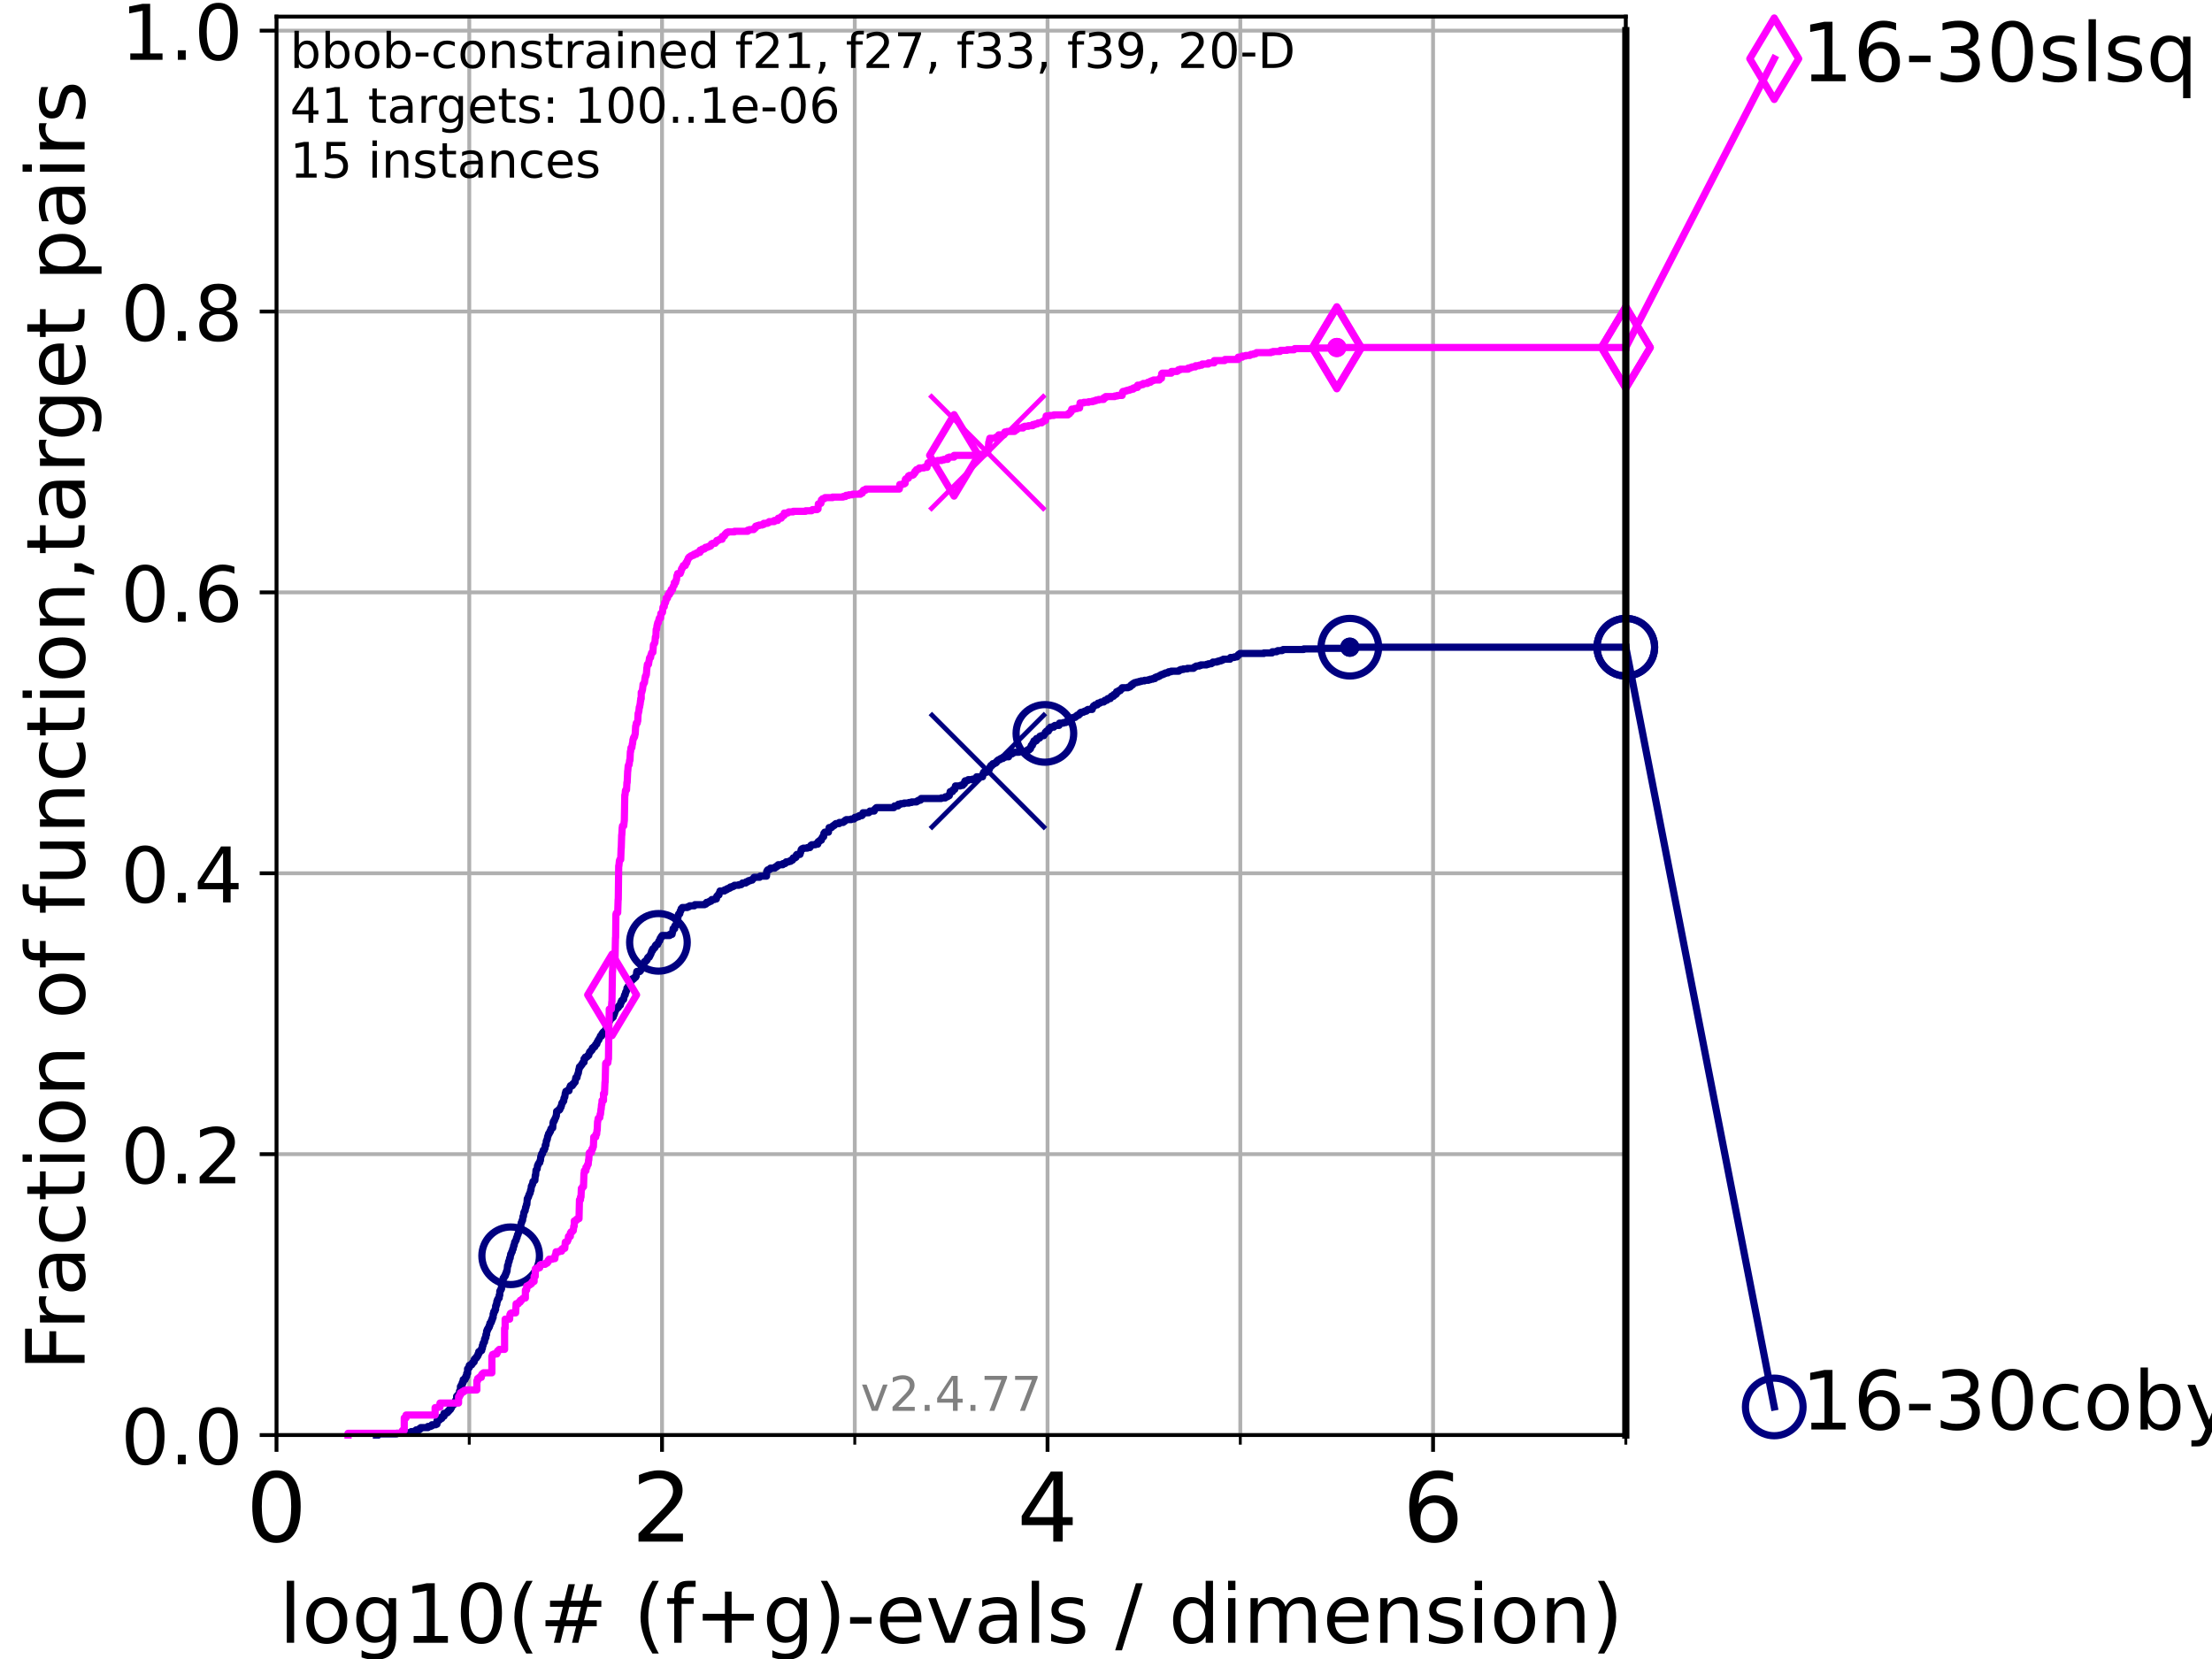 <?xml version="1.0" encoding="utf-8" standalone="no"?>
<!DOCTYPE svg PUBLIC "-//W3C//DTD SVG 1.1//EN"
  "http://www.w3.org/Graphics/SVG/1.1/DTD/svg11.dtd">
<!-- Created with matplotlib (https://matplotlib.org/) -->
<svg height="345.6pt" version="1.1" viewBox="0 0 460.8 345.6" width="460.8pt" xmlns="http://www.w3.org/2000/svg" xmlns:xlink="http://www.w3.org/1999/xlink">
 <defs>
  <style type="text/css">*{stroke-linecap:butt;stroke-linejoin:round;}</style>
 </defs>
 <g id="figure_1">
  <g id="patch_1">
   <path d="M 0 345.6 
L 460.8 345.6 
L 460.8 0 
L 0 0 
z
" style="fill:#ffffff;"/>
  </g>
  <g id="axes_1">
   <g id="patch_2">
    <path d="M 57.6 298.944 
L 338.688 298.944 
L 338.688 3.456 
L 57.6 3.456 
z
" style="fill:#ffffff;"/>
   </g>
   <g id="matplotlib.axis_1">
    <g id="xtick_1">
     <g id="line2d_1">
      <path clip-path="url(#p0bc0c2a66b)" d="M 57.6 298.944 
L 57.6 3.456 
" style="fill:none;stroke:#b0b0b0;stroke-linecap:square;stroke-width:0.8;"/>
     </g>
     <g id="line2d_2">
      <defs>
       <path d="M 0 0 
L 0 3.5 
" id="mcc966d3054" style="stroke:#000000;stroke-width:0.8;"/>
      </defs>
      <g>
       <use style="stroke:#000000;stroke-width:0.8;" x="57.6" xlink:href="#mcc966d3054" y="298.944"/>
      </g>
     </g>
     <g id="text_1">
      <!-- 0 -->
      <g transform="translate(51.237 321.141)scale(0.2 -0.2)">
       <defs>
        <path d="M 31.781 66.406 
Q 24.172 66.406 20.328 58.906 
Q 16.5 51.422 16.5 36.375 
Q 16.5 21.391 20.328 13.891 
Q 24.172 6.391 31.781 6.391 
Q 39.453 6.391 43.281 13.891 
Q 47.125 21.391 47.125 36.375 
Q 47.125 51.422 43.281 58.906 
Q 39.453 66.406 31.781 66.406 
z
M 31.781 74.219 
Q 44.047 74.219 50.516 64.516 
Q 56.984 54.828 56.984 36.375 
Q 56.984 17.969 50.516 8.266 
Q 44.047 -1.422 31.781 -1.422 
Q 19.531 -1.422 13.062 8.266 
Q 6.594 17.969 6.594 36.375 
Q 6.594 54.828 13.062 64.516 
Q 19.531 74.219 31.781 74.219 
z
" id="DejaVuSans-48"/>
       </defs>
       <use xlink:href="#DejaVuSans-48"/>
      </g>
     </g>
    </g>
    <g id="xtick_2">
     <g id="line2d_3">
      <path clip-path="url(#p0bc0c2a66b)" d="M 137.911 298.944 
L 137.911 3.456 
" style="fill:none;stroke:#b0b0b0;stroke-linecap:square;stroke-width:0.8;"/>
     </g>
     <g id="line2d_4">
      <g>
       <use style="stroke:#000000;stroke-width:0.8;" x="137.911" xlink:href="#mcc966d3054" y="298.944"/>
      </g>
     </g>
     <g id="text_2">
      <!-- 2 -->
      <g transform="translate(131.548 321.141)scale(0.2 -0.2)">
       <defs>
        <path d="M 19.188 8.297 
L 53.609 8.297 
L 53.609 0 
L 7.328 0 
L 7.328 8.297 
Q 12.938 14.109 22.625 23.891 
Q 32.328 33.688 34.812 36.531 
Q 39.547 41.844 41.422 45.531 
Q 43.312 49.219 43.312 52.781 
Q 43.312 58.594 39.234 62.25 
Q 35.156 65.922 28.609 65.922 
Q 23.969 65.922 18.812 64.312 
Q 13.672 62.703 7.812 59.422 
L 7.812 69.391 
Q 13.766 71.781 18.938 73 
Q 24.125 74.219 28.422 74.219 
Q 39.75 74.219 46.484 68.547 
Q 53.219 62.891 53.219 53.422 
Q 53.219 48.922 51.531 44.891 
Q 49.859 40.875 45.406 35.406 
Q 44.188 33.984 37.641 27.219 
Q 31.109 20.453 19.188 8.297 
z
" id="DejaVuSans-50"/>
       </defs>
       <use xlink:href="#DejaVuSans-50"/>
      </g>
     </g>
    </g>
    <g id="xtick_3">
     <g id="line2d_5">
      <path clip-path="url(#p0bc0c2a66b)" d="M 218.222 298.944 
L 218.222 3.456 
" style="fill:none;stroke:#b0b0b0;stroke-linecap:square;stroke-width:0.8;"/>
     </g>
     <g id="line2d_6">
      <g>
       <use style="stroke:#000000;stroke-width:0.8;" x="218.222" xlink:href="#mcc966d3054" y="298.944"/>
      </g>
     </g>
     <g id="text_3">
      <!-- 4 -->
      <g transform="translate(211.859 321.141)scale(0.2 -0.2)">
       <defs>
        <path d="M 37.797 64.312 
L 12.891 25.391 
L 37.797 25.391 
z
M 35.203 72.906 
L 47.609 72.906 
L 47.609 25.391 
L 58.016 25.391 
L 58.016 17.188 
L 47.609 17.188 
L 47.609 0 
L 37.797 0 
L 37.797 17.188 
L 4.891 17.188 
L 4.891 26.703 
z
" id="DejaVuSans-52"/>
       </defs>
       <use xlink:href="#DejaVuSans-52"/>
      </g>
     </g>
    </g>
    <g id="xtick_4">
     <g id="line2d_7">
      <path clip-path="url(#p0bc0c2a66b)" d="M 298.533 298.944 
L 298.533 3.456 
" style="fill:none;stroke:#b0b0b0;stroke-linecap:square;stroke-width:0.8;"/>
     </g>
     <g id="line2d_8">
      <g>
       <use style="stroke:#000000;stroke-width:0.8;" x="298.533" xlink:href="#mcc966d3054" y="298.944"/>
      </g>
     </g>
     <g id="text_4">
      <!-- 6 -->
      <g transform="translate(292.17 321.141)scale(0.2 -0.2)">
       <defs>
        <path d="M 33.016 40.375 
Q 26.375 40.375 22.484 35.828 
Q 18.609 31.297 18.609 23.391 
Q 18.609 15.531 22.484 10.953 
Q 26.375 6.391 33.016 6.391 
Q 39.656 6.391 43.531 10.953 
Q 47.406 15.531 47.406 23.391 
Q 47.406 31.297 43.531 35.828 
Q 39.656 40.375 33.016 40.375 
z
M 52.594 71.297 
L 52.594 62.312 
Q 48.875 64.062 45.094 64.984 
Q 41.312 65.922 37.594 65.922 
Q 27.828 65.922 22.672 59.328 
Q 17.531 52.734 16.797 39.406 
Q 19.672 43.656 24.016 45.922 
Q 28.375 48.188 33.594 48.188 
Q 44.578 48.188 50.953 41.516 
Q 57.328 34.859 57.328 23.391 
Q 57.328 12.156 50.688 5.359 
Q 44.047 -1.422 33.016 -1.422 
Q 20.359 -1.422 13.672 8.266 
Q 6.984 17.969 6.984 36.375 
Q 6.984 53.656 15.188 63.938 
Q 23.391 74.219 37.203 74.219 
Q 40.922 74.219 44.703 73.484 
Q 48.484 72.75 52.594 71.297 
z
" id="DejaVuSans-54"/>
       </defs>
       <use xlink:href="#DejaVuSans-54"/>
      </g>
     </g>
    </g>
    <g id="xtick_5">
     <g id="line2d_9">
      <path clip-path="url(#p0bc0c2a66b)" d="M 97.755 298.944 
L 97.755 3.456 
" style="fill:none;stroke:#b0b0b0;stroke-linecap:square;stroke-width:0.8;"/>
     </g>
     <g id="line2d_10">
      <defs>
       <path d="M 0 0 
L 0 2 
" id="m83562127bb" style="stroke:#000000;stroke-width:0.6;"/>
      </defs>
      <g>
       <use style="stroke:#000000;stroke-width:0.6;" x="97.755" xlink:href="#m83562127bb" y="298.944"/>
      </g>
     </g>
    </g>
    <g id="xtick_6">
     <g id="line2d_11">
      <path clip-path="url(#p0bc0c2a66b)" d="M 178.066 298.944 
L 178.066 3.456 
" style="fill:none;stroke:#b0b0b0;stroke-linecap:square;stroke-width:0.8;"/>
     </g>
     <g id="line2d_12">
      <g>
       <use style="stroke:#000000;stroke-width:0.6;" x="178.066" xlink:href="#m83562127bb" y="298.944"/>
      </g>
     </g>
    </g>
    <g id="xtick_7">
     <g id="line2d_13">
      <path clip-path="url(#p0bc0c2a66b)" d="M 258.377 298.944 
L 258.377 3.456 
" style="fill:none;stroke:#b0b0b0;stroke-linecap:square;stroke-width:0.8;"/>
     </g>
     <g id="line2d_14">
      <g>
       <use style="stroke:#000000;stroke-width:0.6;" x="258.377" xlink:href="#m83562127bb" y="298.944"/>
      </g>
     </g>
    </g>
    <g id="xtick_8">
     <g id="line2d_15">
      <path clip-path="url(#p0bc0c2a66b)" d="M 338.688 298.944 
L 338.688 3.456 
" style="fill:none;stroke:#b0b0b0;stroke-linecap:square;stroke-width:0.8;"/>
     </g>
     <g id="line2d_16">
      <g>
       <use style="stroke:#000000;stroke-width:0.6;" x="338.688" xlink:href="#m83562127bb" y="298.944"/>
      </g>
     </g>
    </g>
    <g id="text_5">
     <!-- log10(# (f+g)-evals / dimension) -->
     <g transform="translate(58.145 342.218)scale(0.17 -0.17)">
      <defs>
       <path d="M 9.422 75.984 
L 18.406 75.984 
L 18.406 0 
L 9.422 0 
z
" id="DejaVuSans-108"/>
       <path d="M 30.609 48.391 
Q 23.391 48.391 19.188 42.75 
Q 14.984 37.109 14.984 27.297 
Q 14.984 17.484 19.156 11.844 
Q 23.344 6.203 30.609 6.203 
Q 37.797 6.203 41.984 11.859 
Q 46.188 17.531 46.188 27.297 
Q 46.188 37.016 41.984 42.703 
Q 37.797 48.391 30.609 48.391 
z
M 30.609 56 
Q 42.328 56 49.016 48.375 
Q 55.719 40.766 55.719 27.297 
Q 55.719 13.875 49.016 6.219 
Q 42.328 -1.422 30.609 -1.422 
Q 18.844 -1.422 12.172 6.219 
Q 5.516 13.875 5.516 27.297 
Q 5.516 40.766 12.172 48.375 
Q 18.844 56 30.609 56 
z
" id="DejaVuSans-111"/>
       <path d="M 45.406 27.984 
Q 45.406 37.75 41.375 43.109 
Q 37.359 48.484 30.078 48.484 
Q 22.859 48.484 18.828 43.109 
Q 14.797 37.75 14.797 27.984 
Q 14.797 18.266 18.828 12.891 
Q 22.859 7.516 30.078 7.516 
Q 37.359 7.516 41.375 12.891 
Q 45.406 18.266 45.406 27.984 
z
M 54.391 6.781 
Q 54.391 -7.172 48.188 -13.984 
Q 42 -20.797 29.203 -20.797 
Q 24.469 -20.797 20.266 -20.094 
Q 16.062 -19.391 12.109 -17.922 
L 12.109 -9.188 
Q 16.062 -11.328 19.922 -12.344 
Q 23.781 -13.375 27.781 -13.375 
Q 36.625 -13.375 41.016 -8.766 
Q 45.406 -4.156 45.406 5.172 
L 45.406 9.625 
Q 42.625 4.781 38.281 2.391 
Q 33.938 0 27.875 0 
Q 17.828 0 11.672 7.656 
Q 5.516 15.328 5.516 27.984 
Q 5.516 40.672 11.672 48.328 
Q 17.828 56 27.875 56 
Q 33.938 56 38.281 53.609 
Q 42.625 51.219 45.406 46.391 
L 45.406 54.688 
L 54.391 54.688 
z
" id="DejaVuSans-103"/>
       <path d="M 12.406 8.297 
L 28.516 8.297 
L 28.516 63.922 
L 10.984 60.406 
L 10.984 69.391 
L 28.422 72.906 
L 38.281 72.906 
L 38.281 8.297 
L 54.391 8.297 
L 54.391 0 
L 12.406 0 
z
" id="DejaVuSans-49"/>
       <path d="M 31 75.875 
Q 24.469 64.656 21.281 53.656 
Q 18.109 42.672 18.109 31.391 
Q 18.109 20.125 21.312 9.062 
Q 24.516 -2 31 -13.188 
L 23.188 -13.188 
Q 15.875 -1.703 12.234 9.375 
Q 8.594 20.453 8.594 31.391 
Q 8.594 42.281 12.203 53.312 
Q 15.828 64.359 23.188 75.875 
z
" id="DejaVuSans-40"/>
       <path d="M 51.125 44 
L 36.922 44 
L 32.812 27.688 
L 47.125 27.688 
z
M 43.797 71.781 
L 38.719 51.516 
L 52.984 51.516 
L 58.109 71.781 
L 65.922 71.781 
L 60.891 51.516 
L 76.125 51.516 
L 76.125 44 
L 58.984 44 
L 54.984 27.688 
L 70.516 27.688 
L 70.516 20.219 
L 53.078 20.219 
L 48 0 
L 40.188 0 
L 45.219 20.219 
L 30.906 20.219 
L 25.875 0 
L 18.016 0 
L 23.094 20.219 
L 7.719 20.219 
L 7.719 27.688 
L 24.906 27.688 
L 29 44 
L 13.281 44 
L 13.281 51.516 
L 30.906 51.516 
L 35.891 71.781 
z
" id="DejaVuSans-35"/>
       <path id="DejaVuSans-32"/>
       <path d="M 37.109 75.984 
L 37.109 68.5 
L 28.516 68.5 
Q 23.688 68.5 21.797 66.547 
Q 19.922 64.594 19.922 59.516 
L 19.922 54.688 
L 34.719 54.688 
L 34.719 47.703 
L 19.922 47.703 
L 19.922 0 
L 10.891 0 
L 10.891 47.703 
L 2.297 47.703 
L 2.297 54.688 
L 10.891 54.688 
L 10.891 58.5 
Q 10.891 67.625 15.141 71.797 
Q 19.391 75.984 28.609 75.984 
z
" id="DejaVuSans-102"/>
       <path d="M 46 62.703 
L 46 35.5 
L 73.188 35.5 
L 73.188 27.203 
L 46 27.203 
L 46 0 
L 37.797 0 
L 37.797 27.203 
L 10.594 27.203 
L 10.594 35.5 
L 37.797 35.5 
L 37.797 62.703 
z
" id="DejaVuSans-43"/>
       <path d="M 8.016 75.875 
L 15.828 75.875 
Q 23.141 64.359 26.781 53.312 
Q 30.422 42.281 30.422 31.391 
Q 30.422 20.453 26.781 9.375 
Q 23.141 -1.703 15.828 -13.188 
L 8.016 -13.188 
Q 14.5 -2 17.703 9.062 
Q 20.906 20.125 20.906 31.391 
Q 20.906 42.672 17.703 53.656 
Q 14.5 64.656 8.016 75.875 
z
" id="DejaVuSans-41"/>
       <path d="M 4.891 31.391 
L 31.203 31.391 
L 31.203 23.391 
L 4.891 23.391 
z
" id="DejaVuSans-45"/>
       <path d="M 56.203 29.594 
L 56.203 25.203 
L 14.891 25.203 
Q 15.484 15.922 20.484 11.062 
Q 25.484 6.203 34.422 6.203 
Q 39.594 6.203 44.453 7.469 
Q 49.312 8.734 54.109 11.281 
L 54.109 2.781 
Q 49.266 0.734 44.188 -0.344 
Q 39.109 -1.422 33.891 -1.422 
Q 20.797 -1.422 13.156 6.188 
Q 5.516 13.812 5.516 26.812 
Q 5.516 40.234 12.766 48.109 
Q 20.016 56 32.328 56 
Q 43.359 56 49.781 48.891 
Q 56.203 41.797 56.203 29.594 
z
M 47.219 32.234 
Q 47.125 39.594 43.094 43.984 
Q 39.062 48.391 32.422 48.391 
Q 24.906 48.391 20.391 44.141 
Q 15.875 39.891 15.188 32.172 
z
" id="DejaVuSans-101"/>
       <path d="M 2.984 54.688 
L 12.5 54.688 
L 29.594 8.797 
L 46.688 54.688 
L 56.203 54.688 
L 35.688 0 
L 23.484 0 
z
" id="DejaVuSans-118"/>
       <path d="M 34.281 27.484 
Q 23.391 27.484 19.188 25 
Q 14.984 22.516 14.984 16.5 
Q 14.984 11.719 18.141 8.906 
Q 21.297 6.109 26.703 6.109 
Q 34.188 6.109 38.703 11.406 
Q 43.219 16.703 43.219 25.484 
L 43.219 27.484 
z
M 52.203 31.203 
L 52.203 0 
L 43.219 0 
L 43.219 8.297 
Q 40.141 3.328 35.547 0.953 
Q 30.953 -1.422 24.312 -1.422 
Q 15.922 -1.422 10.953 3.297 
Q 6 8.016 6 15.922 
Q 6 25.141 12.172 29.828 
Q 18.359 34.516 30.609 34.516 
L 43.219 34.516 
L 43.219 35.406 
Q 43.219 41.609 39.141 45 
Q 35.062 48.391 27.688 48.391 
Q 23 48.391 18.547 47.266 
Q 14.109 46.141 10.016 43.891 
L 10.016 52.203 
Q 14.938 54.109 19.578 55.047 
Q 24.219 56 28.609 56 
Q 40.484 56 46.344 49.844 
Q 52.203 43.703 52.203 31.203 
z
" id="DejaVuSans-97"/>
       <path d="M 44.281 53.078 
L 44.281 44.578 
Q 40.484 46.531 36.375 47.5 
Q 32.281 48.484 27.875 48.484 
Q 21.188 48.484 17.844 46.438 
Q 14.5 44.391 14.5 40.281 
Q 14.5 37.156 16.891 35.375 
Q 19.281 33.594 26.516 31.984 
L 29.594 31.297 
Q 39.156 29.25 43.188 25.516 
Q 47.219 21.781 47.219 15.094 
Q 47.219 7.469 41.188 3.016 
Q 35.156 -1.422 24.609 -1.422 
Q 20.219 -1.422 15.453 -0.562 
Q 10.688 0.297 5.422 2 
L 5.422 11.281 
Q 10.406 8.688 15.234 7.391 
Q 20.062 6.109 24.812 6.109 
Q 31.156 6.109 34.562 8.281 
Q 37.984 10.453 37.984 14.406 
Q 37.984 18.062 35.516 20.016 
Q 33.062 21.969 24.703 23.781 
L 21.578 24.516 
Q 13.234 26.266 9.516 29.906 
Q 5.812 33.547 5.812 39.891 
Q 5.812 47.609 11.281 51.797 
Q 16.75 56 26.812 56 
Q 31.781 56 36.172 55.266 
Q 40.578 54.547 44.281 53.078 
z
" id="DejaVuSans-115"/>
       <path d="M 25.391 72.906 
L 33.688 72.906 
L 8.297 -9.281 
L 0 -9.281 
z
" id="DejaVuSans-47"/>
       <path d="M 45.406 46.391 
L 45.406 75.984 
L 54.391 75.984 
L 54.391 0 
L 45.406 0 
L 45.406 8.203 
Q 42.578 3.328 38.25 0.953 
Q 33.938 -1.422 27.875 -1.422 
Q 17.969 -1.422 11.734 6.484 
Q 5.516 14.406 5.516 27.297 
Q 5.516 40.188 11.734 48.094 
Q 17.969 56 27.875 56 
Q 33.938 56 38.25 53.625 
Q 42.578 51.266 45.406 46.391 
z
M 14.797 27.297 
Q 14.797 17.391 18.875 11.75 
Q 22.953 6.109 30.078 6.109 
Q 37.203 6.109 41.297 11.75 
Q 45.406 17.391 45.406 27.297 
Q 45.406 37.203 41.297 42.844 
Q 37.203 48.484 30.078 48.484 
Q 22.953 48.484 18.875 42.844 
Q 14.797 37.203 14.797 27.297 
z
" id="DejaVuSans-100"/>
       <path d="M 9.422 54.688 
L 18.406 54.688 
L 18.406 0 
L 9.422 0 
z
M 9.422 75.984 
L 18.406 75.984 
L 18.406 64.594 
L 9.422 64.594 
z
" id="DejaVuSans-105"/>
       <path d="M 52 44.188 
Q 55.375 50.25 60.062 53.125 
Q 64.75 56 71.094 56 
Q 79.641 56 84.281 50.016 
Q 88.922 44.047 88.922 33.016 
L 88.922 0 
L 79.891 0 
L 79.891 32.719 
Q 79.891 40.578 77.094 44.375 
Q 74.312 48.188 68.609 48.188 
Q 61.625 48.188 57.562 43.547 
Q 53.516 38.922 53.516 30.906 
L 53.516 0 
L 44.484 0 
L 44.484 32.719 
Q 44.484 40.625 41.703 44.406 
Q 38.922 48.188 33.109 48.188 
Q 26.219 48.188 22.156 43.531 
Q 18.109 38.875 18.109 30.906 
L 18.109 0 
L 9.078 0 
L 9.078 54.688 
L 18.109 54.688 
L 18.109 46.188 
Q 21.188 51.219 25.484 53.609 
Q 29.781 56 35.688 56 
Q 41.656 56 45.828 52.969 
Q 50 49.953 52 44.188 
z
" id="DejaVuSans-109"/>
       <path d="M 54.891 33.016 
L 54.891 0 
L 45.906 0 
L 45.906 32.719 
Q 45.906 40.484 42.875 44.328 
Q 39.844 48.188 33.797 48.188 
Q 26.516 48.188 22.312 43.547 
Q 18.109 38.922 18.109 30.906 
L 18.109 0 
L 9.078 0 
L 9.078 54.688 
L 18.109 54.688 
L 18.109 46.188 
Q 21.344 51.125 25.703 53.562 
Q 30.078 56 35.797 56 
Q 45.219 56 50.047 50.172 
Q 54.891 44.344 54.891 33.016 
z
" id="DejaVuSans-110"/>
      </defs>
      <use xlink:href="#DejaVuSans-108"/>
      <use x="27.783" xlink:href="#DejaVuSans-111"/>
      <use x="88.965" xlink:href="#DejaVuSans-103"/>
      <use x="152.441" xlink:href="#DejaVuSans-49"/>
      <use x="216.064" xlink:href="#DejaVuSans-48"/>
      <use x="279.688" xlink:href="#DejaVuSans-40"/>
      <use x="318.701" xlink:href="#DejaVuSans-35"/>
      <use x="402.49" xlink:href="#DejaVuSans-32"/>
      <use x="434.277" xlink:href="#DejaVuSans-40"/>
      <use x="473.291" xlink:href="#DejaVuSans-102"/>
      <use x="508.496" xlink:href="#DejaVuSans-43"/>
      <use x="592.285" xlink:href="#DejaVuSans-103"/>
      <use x="655.762" xlink:href="#DejaVuSans-41"/>
      <use x="694.775" xlink:href="#DejaVuSans-45"/>
      <use x="730.859" xlink:href="#DejaVuSans-101"/>
      <use x="792.383" xlink:href="#DejaVuSans-118"/>
      <use x="851.562" xlink:href="#DejaVuSans-97"/>
      <use x="912.842" xlink:href="#DejaVuSans-108"/>
      <use x="940.625" xlink:href="#DejaVuSans-115"/>
      <use x="992.725" xlink:href="#DejaVuSans-32"/>
      <use x="1024.512" xlink:href="#DejaVuSans-47"/>
      <use x="1058.203" xlink:href="#DejaVuSans-32"/>
      <use x="1089.99" xlink:href="#DejaVuSans-100"/>
      <use x="1153.467" xlink:href="#DejaVuSans-105"/>
      <use x="1181.25" xlink:href="#DejaVuSans-109"/>
      <use x="1278.662" xlink:href="#DejaVuSans-101"/>
      <use x="1340.186" xlink:href="#DejaVuSans-110"/>
      <use x="1403.564" xlink:href="#DejaVuSans-115"/>
      <use x="1455.664" xlink:href="#DejaVuSans-105"/>
      <use x="1483.447" xlink:href="#DejaVuSans-111"/>
      <use x="1544.629" xlink:href="#DejaVuSans-110"/>
      <use x="1608.008" xlink:href="#DejaVuSans-41"/>
     </g>
    </g>
   </g>
   <g id="matplotlib.axis_2">
    <g id="ytick_1">
     <g id="line2d_17">
      <path clip-path="url(#p0bc0c2a66b)" d="M 57.6 298.944 
L 338.688 298.944 
" style="fill:none;stroke:#b0b0b0;stroke-linecap:square;stroke-width:0.8;"/>
     </g>
     <g id="line2d_18">
      <defs>
       <path d="M 0 0 
L -3.5 0 
" id="mdbf493779f" style="stroke:#000000;stroke-width:0.8;"/>
      </defs>
      <g>
       <use style="stroke:#000000;stroke-width:0.8;" x="57.6" xlink:href="#mdbf493779f" y="298.944"/>
      </g>
     </g>
     <g id="text_6">
      <!-- 0.0 -->
      <g transform="translate(25.155 305.023)scale(0.16 -0.16)">
       <defs>
        <path d="M 10.688 12.406 
L 21 12.406 
L 21 0 
L 10.688 0 
z
" id="DejaVuSans-46"/>
       </defs>
       <use xlink:href="#DejaVuSans-48"/>
       <use x="63.623" xlink:href="#DejaVuSans-46"/>
       <use x="95.41" xlink:href="#DejaVuSans-48"/>
      </g>
     </g>
    </g>
    <g id="ytick_2">
     <g id="line2d_19">
      <path clip-path="url(#p0bc0c2a66b)" d="M 57.6 240.432 
L 338.688 240.432 
" style="fill:none;stroke:#b0b0b0;stroke-linecap:square;stroke-width:0.8;"/>
     </g>
     <g id="line2d_20">
      <g>
       <use style="stroke:#000000;stroke-width:0.8;" x="57.6" xlink:href="#mdbf493779f" y="240.432"/>
      </g>
     </g>
     <g id="text_7">
      <!-- 0.2 -->
      <g transform="translate(25.155 246.51)scale(0.16 -0.16)">
       <use xlink:href="#DejaVuSans-48"/>
       <use x="63.623" xlink:href="#DejaVuSans-46"/>
       <use x="95.41" xlink:href="#DejaVuSans-50"/>
      </g>
     </g>
    </g>
    <g id="ytick_3">
     <g id="line2d_21">
      <path clip-path="url(#p0bc0c2a66b)" d="M 57.6 181.919 
L 338.688 181.919 
" style="fill:none;stroke:#b0b0b0;stroke-linecap:square;stroke-width:0.8;"/>
     </g>
     <g id="line2d_22">
      <g>
       <use style="stroke:#000000;stroke-width:0.8;" x="57.6" xlink:href="#mdbf493779f" y="181.919"/>
      </g>
     </g>
     <g id="text_8">
      <!-- 0.4 -->
      <g transform="translate(25.155 187.998)scale(0.16 -0.16)">
       <use xlink:href="#DejaVuSans-48"/>
       <use x="63.623" xlink:href="#DejaVuSans-46"/>
       <use x="95.41" xlink:href="#DejaVuSans-52"/>
      </g>
     </g>
    </g>
    <g id="ytick_4">
     <g id="line2d_23">
      <path clip-path="url(#p0bc0c2a66b)" d="M 57.6 123.407 
L 338.688 123.407 
" style="fill:none;stroke:#b0b0b0;stroke-linecap:square;stroke-width:0.8;"/>
     </g>
     <g id="line2d_24">
      <g>
       <use style="stroke:#000000;stroke-width:0.8;" x="57.6" xlink:href="#mdbf493779f" y="123.407"/>
      </g>
     </g>
     <g id="text_9">
      <!-- 0.6 -->
      <g transform="translate(25.155 129.485)scale(0.16 -0.16)">
       <use xlink:href="#DejaVuSans-48"/>
       <use x="63.623" xlink:href="#DejaVuSans-46"/>
       <use x="95.41" xlink:href="#DejaVuSans-54"/>
      </g>
     </g>
    </g>
    <g id="ytick_5">
     <g id="line2d_25">
      <path clip-path="url(#p0bc0c2a66b)" d="M 57.6 64.894 
L 338.688 64.894 
" style="fill:none;stroke:#b0b0b0;stroke-linecap:square;stroke-width:0.8;"/>
     </g>
     <g id="line2d_26">
      <g>
       <use style="stroke:#000000;stroke-width:0.8;" x="57.6" xlink:href="#mdbf493779f" y="64.894"/>
      </g>
     </g>
     <g id="text_10">
      <!-- 0.8 -->
      <g transform="translate(25.155 70.973)scale(0.16 -0.16)">
       <defs>
        <path d="M 31.781 34.625 
Q 24.75 34.625 20.719 30.859 
Q 16.703 27.094 16.703 20.516 
Q 16.703 13.922 20.719 10.156 
Q 24.75 6.391 31.781 6.391 
Q 38.812 6.391 42.859 10.172 
Q 46.922 13.969 46.922 20.516 
Q 46.922 27.094 42.891 30.859 
Q 38.875 34.625 31.781 34.625 
z
M 21.922 38.812 
Q 15.578 40.375 12.031 44.719 
Q 8.5 49.078 8.5 55.328 
Q 8.5 64.062 14.719 69.141 
Q 20.953 74.219 31.781 74.219 
Q 42.672 74.219 48.875 69.141 
Q 55.078 64.062 55.078 55.328 
Q 55.078 49.078 51.531 44.719 
Q 48 40.375 41.703 38.812 
Q 48.828 37.156 52.797 32.312 
Q 56.781 27.484 56.781 20.516 
Q 56.781 9.906 50.312 4.234 
Q 43.844 -1.422 31.781 -1.422 
Q 19.734 -1.422 13.25 4.234 
Q 6.781 9.906 6.781 20.516 
Q 6.781 27.484 10.781 32.312 
Q 14.797 37.156 21.922 38.812 
z
M 18.312 54.391 
Q 18.312 48.734 21.844 45.562 
Q 25.391 42.391 31.781 42.391 
Q 38.141 42.391 41.719 45.562 
Q 45.312 48.734 45.312 54.391 
Q 45.312 60.062 41.719 63.234 
Q 38.141 66.406 31.781 66.406 
Q 25.391 66.406 21.844 63.234 
Q 18.312 60.062 18.312 54.391 
z
" id="DejaVuSans-56"/>
       </defs>
       <use xlink:href="#DejaVuSans-48"/>
       <use x="63.623" xlink:href="#DejaVuSans-46"/>
       <use x="95.41" xlink:href="#DejaVuSans-56"/>
      </g>
     </g>
    </g>
    <g id="ytick_6">
     <g id="line2d_27">
      <path clip-path="url(#p0bc0c2a66b)" d="M 57.6 6.382 
L 338.688 6.382 
" style="fill:none;stroke:#b0b0b0;stroke-linecap:square;stroke-width:0.8;"/>
     </g>
     <g id="line2d_28">
      <g>
       <use style="stroke:#000000;stroke-width:0.8;" x="57.6" xlink:href="#mdbf493779f" y="6.382"/>
      </g>
     </g>
     <g id="text_11">
      <!-- 1.0 -->
      <g transform="translate(25.155 12.46)scale(0.16 -0.16)">
       <use xlink:href="#DejaVuSans-49"/>
       <use x="63.623" xlink:href="#DejaVuSans-46"/>
       <use x="95.41" xlink:href="#DejaVuSans-48"/>
      </g>
     </g>
    </g>
    <g id="text_12">
     <!-- Fraction of function,target pairs -->
     <g transform="translate(17.62 285.585)rotate(-90)scale(0.17 -0.17)">
      <defs>
       <path d="M 9.812 72.906 
L 51.703 72.906 
L 51.703 64.594 
L 19.672 64.594 
L 19.672 43.109 
L 48.578 43.109 
L 48.578 34.812 
L 19.672 34.812 
L 19.672 0 
L 9.812 0 
z
" id="DejaVuSans-70"/>
       <path d="M 41.109 46.297 
Q 39.594 47.172 37.812 47.578 
Q 36.031 48 33.891 48 
Q 26.266 48 22.188 43.047 
Q 18.109 38.094 18.109 28.812 
L 18.109 0 
L 9.078 0 
L 9.078 54.688 
L 18.109 54.688 
L 18.109 46.188 
Q 20.953 51.172 25.484 53.578 
Q 30.031 56 36.531 56 
Q 37.453 56 38.578 55.875 
Q 39.703 55.766 41.062 55.516 
z
" id="DejaVuSans-114"/>
       <path d="M 48.781 52.594 
L 48.781 44.188 
Q 44.969 46.297 41.141 47.344 
Q 37.312 48.391 33.406 48.391 
Q 24.656 48.391 19.812 42.844 
Q 14.984 37.312 14.984 27.297 
Q 14.984 17.281 19.812 11.734 
Q 24.656 6.203 33.406 6.203 
Q 37.312 6.203 41.141 7.25 
Q 44.969 8.297 48.781 10.406 
L 48.781 2.094 
Q 45.016 0.344 40.984 -0.531 
Q 36.969 -1.422 32.422 -1.422 
Q 20.062 -1.422 12.781 6.344 
Q 5.516 14.109 5.516 27.297 
Q 5.516 40.672 12.859 48.328 
Q 20.219 56 33.016 56 
Q 37.156 56 41.109 55.141 
Q 45.062 54.297 48.781 52.594 
z
" id="DejaVuSans-99"/>
       <path d="M 18.312 70.219 
L 18.312 54.688 
L 36.812 54.688 
L 36.812 47.703 
L 18.312 47.703 
L 18.312 18.016 
Q 18.312 11.328 20.141 9.422 
Q 21.969 7.516 27.594 7.516 
L 36.812 7.516 
L 36.812 0 
L 27.594 0 
Q 17.188 0 13.234 3.875 
Q 9.281 7.766 9.281 18.016 
L 9.281 47.703 
L 2.688 47.703 
L 2.688 54.688 
L 9.281 54.688 
L 9.281 70.219 
z
" id="DejaVuSans-116"/>
       <path d="M 8.5 21.578 
L 8.5 54.688 
L 17.484 54.688 
L 17.484 21.922 
Q 17.484 14.156 20.5 10.266 
Q 23.531 6.391 29.594 6.391 
Q 36.859 6.391 41.078 11.031 
Q 45.312 15.672 45.312 23.688 
L 45.312 54.688 
L 54.297 54.688 
L 54.297 0 
L 45.312 0 
L 45.312 8.406 
Q 42.047 3.422 37.719 1 
Q 33.406 -1.422 27.688 -1.422 
Q 18.266 -1.422 13.375 4.438 
Q 8.5 10.297 8.5 21.578 
z
M 31.109 56 
z
" id="DejaVuSans-117"/>
       <path d="M 11.719 12.406 
L 22.016 12.406 
L 22.016 4 
L 14.016 -11.625 
L 7.719 -11.625 
L 11.719 4 
z
" id="DejaVuSans-44"/>
       <path d="M 18.109 8.203 
L 18.109 -20.797 
L 9.078 -20.797 
L 9.078 54.688 
L 18.109 54.688 
L 18.109 46.391 
Q 20.953 51.266 25.266 53.625 
Q 29.594 56 35.594 56 
Q 45.562 56 51.781 48.094 
Q 58.016 40.188 58.016 27.297 
Q 58.016 14.406 51.781 6.484 
Q 45.562 -1.422 35.594 -1.422 
Q 29.594 -1.422 25.266 0.953 
Q 20.953 3.328 18.109 8.203 
z
M 48.688 27.297 
Q 48.688 37.203 44.609 42.844 
Q 40.531 48.484 33.406 48.484 
Q 26.266 48.484 22.188 42.844 
Q 18.109 37.203 18.109 27.297 
Q 18.109 17.391 22.188 11.75 
Q 26.266 6.109 33.406 6.109 
Q 40.531 6.109 44.609 11.75 
Q 48.688 17.391 48.688 27.297 
z
" id="DejaVuSans-112"/>
      </defs>
      <use xlink:href="#DejaVuSans-70"/>
      <use x="50.27" xlink:href="#DejaVuSans-114"/>
      <use x="91.383" xlink:href="#DejaVuSans-97"/>
      <use x="152.662" xlink:href="#DejaVuSans-99"/>
      <use x="207.643" xlink:href="#DejaVuSans-116"/>
      <use x="246.852" xlink:href="#DejaVuSans-105"/>
      <use x="274.635" xlink:href="#DejaVuSans-111"/>
      <use x="335.816" xlink:href="#DejaVuSans-110"/>
      <use x="399.195" xlink:href="#DejaVuSans-32"/>
      <use x="430.982" xlink:href="#DejaVuSans-111"/>
      <use x="492.164" xlink:href="#DejaVuSans-102"/>
      <use x="527.369" xlink:href="#DejaVuSans-32"/>
      <use x="559.156" xlink:href="#DejaVuSans-102"/>
      <use x="594.361" xlink:href="#DejaVuSans-117"/>
      <use x="657.74" xlink:href="#DejaVuSans-110"/>
      <use x="721.119" xlink:href="#DejaVuSans-99"/>
      <use x="776.1" xlink:href="#DejaVuSans-116"/>
      <use x="815.309" xlink:href="#DejaVuSans-105"/>
      <use x="843.092" xlink:href="#DejaVuSans-111"/>
      <use x="904.273" xlink:href="#DejaVuSans-110"/>
      <use x="967.652" xlink:href="#DejaVuSans-44"/>
      <use x="999.439" xlink:href="#DejaVuSans-116"/>
      <use x="1038.648" xlink:href="#DejaVuSans-97"/>
      <use x="1099.928" xlink:href="#DejaVuSans-114"/>
      <use x="1139.291" xlink:href="#DejaVuSans-103"/>
      <use x="1202.768" xlink:href="#DejaVuSans-101"/>
      <use x="1264.291" xlink:href="#DejaVuSans-116"/>
      <use x="1303.5" xlink:href="#DejaVuSans-32"/>
      <use x="1335.287" xlink:href="#DejaVuSans-112"/>
      <use x="1398.764" xlink:href="#DejaVuSans-97"/>
      <use x="1460.043" xlink:href="#DejaVuSans-105"/>
      <use x="1487.826" xlink:href="#DejaVuSans-114"/>
      <use x="1528.939" xlink:href="#DejaVuSans-115"/>
     </g>
    </g>
   </g>
   <g id="line2d_29">
    <defs>
     <path d="M 0 1.5 
C 0.398 1.5 0.779 1.342 1.061 1.061 
C 1.342 0.779 1.5 0.398 1.5 0 
C 1.5 -0.398 1.342 -0.779 1.061 -1.061 
C 0.779 -1.342 0.398 -1.5 0 -1.5 
C -0.398 -1.5 -0.779 -1.342 -1.061 -1.061 
C -1.342 -0.779 -1.5 -0.398 -1.5 0 
C -1.5 0.398 -1.342 0.779 -1.061 1.061 
C -0.779 1.342 -0.398 1.5 0 1.5 
z
" id="m02bc391895" style="stroke:#000080;"/>
    </defs>
    <g>
     <use style="fill:#000080;stroke:#000080;" x="281.196" xlink:href="#m02bc391895" y="134.824"/>
     <use style="fill:#000080;stroke:#000080;" x="281.196" xlink:href="#m02bc391895" y="134.824"/>
    </g>
   </g>
   <g id="line2d_30">
    <path d="M 78.421 298.944 
L 78.421 298.825 
L 78.942 298.825 
L 78.942 298.706 
L 82.627 298.706 
L 82.627 298.587 
L 84.588 298.587 
L 84.588 298.468 
L 85.667 298.468 
L 85.667 298.23 
L 86.351 298.23 
L 86.351 298.112 
L 86.684 298.112 
L 86.684 297.874 
L 87.33 297.874 
L 87.33 297.636 
L 87.644 297.636 
L 87.644 297.398 
L 89.135 297.398 
L 89.135 297.16 
L 89.698 297.16 
L 89.698 297.041 
L 89.973 297.041 
L 89.973 296.803 
L 90.771 296.803 
L 90.771 296.684 
L 91.03 296.684 
L 91.03 295.971 
L 91.284 295.971 
L 91.284 295.852 
L 91.535 295.852 
L 91.535 295.614 
L 91.783 295.614 
L 91.783 295.495 
L 92.027 295.495 
L 92.027 295.138 
L 92.267 295.138 
L 92.267 295.019 
L 92.504 295.019 
L 92.504 294.425 
L 92.969 294.425 
L 92.969 294.306 
L 93.197 294.306 
L 93.197 294.068 
L 93.422 294.068 
L 93.422 293.83 
L 93.645 293.83 
L 93.645 293.592 
L 93.864 293.592 
L 93.864 293.235 
L 94.081 293.235 
L 94.081 292.641 
L 94.506 292.641 
L 94.506 292.403 
L 94.715 292.403 
L 94.715 292.046 
L 94.921 292.046 
L 94.921 291.689 
L 95.125 291.689 
L 95.125 290.857 
L 95.327 290.857 
L 95.327 290.619 
L 95.526 290.619 
L 95.526 290.5 
L 95.723 290.5 
L 95.723 289.787 
L 95.918 289.787 
L 95.918 288.835 
L 96.111 288.835 
L 96.111 288.478 
L 96.301 288.478 
L 96.301 288.003 
L 96.49 288.003 
L 96.49 287.408 
L 96.861 287.408 
L 96.861 287.051 
L 97.044 287.051 
L 97.044 286.694 
L 97.224 286.694 
L 97.224 286.1 
L 97.403 286.1 
L 97.403 285.148 
L 97.58 285.148 
L 97.58 284.911 
L 97.755 284.911 
L 97.755 284.435 
L 97.929 284.435 
L 97.929 284.316 
L 98.271 284.316 
L 98.271 284.078 
L 98.439 284.078 
L 98.439 283.84 
L 98.606 283.84 
L 98.606 283.721 
L 98.772 283.721 
L 98.772 283.246 
L 98.935 283.246 
L 98.935 283.008 
L 99.098 283.008 
L 99.098 282.889 
L 99.258 282.889 
L 99.258 282.651 
L 99.418 282.651 
L 99.418 282.413 
L 99.575 282.413 
L 99.575 282.056 
L 99.732 282.056 
L 99.732 281.581 
L 100.04 281.581 
L 100.04 281.343 
L 100.344 281.343 
L 100.344 280.867 
L 100.493 280.867 
L 100.493 280.272 
L 100.642 280.272 
L 100.642 279.797 
L 100.789 279.797 
L 100.789 279.559 
L 100.935 279.559 
L 100.935 278.964 
L 101.08 278.964 
L 101.08 278.607 
L 101.223 278.607 
L 101.223 278.013 
L 101.366 278.013 
L 101.366 277.299 
L 101.507 277.299 
L 101.507 276.942 
L 101.647 276.942 
L 101.647 276.705 
L 101.786 276.705 
L 101.786 276.467 
L 101.924 276.467 
L 101.924 276.11 
L 102.06 276.11 
L 102.06 275.634 
L 102.196 275.634 
L 102.196 275.515 
L 102.331 275.515 
L 102.331 275.158 
L 102.465 275.158 
L 102.465 274.802 
L 102.597 274.802 
L 102.597 274.445 
L 102.729 274.445 
L 102.729 273.731 
L 102.859 273.731 
L 102.859 273.256 
L 102.989 273.256 
L 102.989 273.137 
L 103.118 273.137 
L 103.118 272.78 
L 103.246 272.78 
L 103.246 272.066 
L 103.372 272.066 
L 103.372 271.71 
L 103.498 271.71 
L 103.498 271.115 
L 103.623 271.115 
L 103.623 270.758 
L 103.747 270.758 
L 103.747 270.52 
L 103.871 270.52 
L 103.871 270.401 
L 103.993 270.401 
L 103.993 269.807 
L 104.115 269.807 
L 104.115 268.974 
L 104.235 268.974 
L 104.235 268.736 
L 104.355 268.736 
L 104.355 268.498 
L 104.474 268.498 
L 104.474 267.19 
L 104.592 267.19 
L 104.592 267.071 
L 104.71 267.071 
L 104.71 266.596 
L 104.826 266.596 
L 104.826 266.239 
L 104.942 266.239 
L 104.942 266.12 
L 105.057 266.12 
L 105.057 265.882 
L 105.172 265.882 
L 105.172 265.763 
L 105.285 265.763 
L 105.285 265.406 
L 105.398 265.406 
L 105.398 265.169 
L 105.51 265.169 
L 105.51 264.812 
L 105.622 264.812 
L 105.733 263.622 
L 105.843 263.622 
L 105.952 262.79 
L 106.061 262.79 
L 106.169 262.076 
L 106.276 262.076 
L 106.383 261.244 
L 106.489 261.244 
L 106.594 260.768 
L 106.699 260.768 
L 106.803 260.174 
L 106.906 260.174 
L 107.009 259.46 
L 107.111 259.46 
L 107.213 258.746 
L 107.314 258.746 
L 107.415 258.39 
L 107.515 258.39 
L 107.614 257.795 
L 107.713 257.795 
L 107.811 257.2 
L 107.909 257.2 
L 108.006 256.725 
L 108.103 256.725 
L 108.103 256.368 
L 108.294 256.368 
L 108.389 255.416 
L 108.484 255.416 
L 108.578 254.703 
L 108.671 254.703 
L 108.764 254.227 
L 108.857 254.227 
L 108.949 253.395 
L 109.04 253.395 
L 109.132 252.562 
L 109.222 252.562 
L 109.312 252.205 
L 109.402 252.205 
L 109.491 251.492 
L 109.58 251.492 
L 109.668 250.897 
L 109.756 250.897 
L 109.843 249.708 
L 109.93 249.708 
L 110.017 249.351 
L 110.103 249.351 
L 110.189 248.875 
L 110.274 248.875 
L 110.359 248.519 
L 110.443 248.519 
L 110.527 247.924 
L 110.611 247.924 
L 110.694 247.091 
L 110.777 247.091 
L 110.86 246.735 
L 110.942 246.735 
L 111.023 246.14 
L 111.186 246.14 
L 111.266 245.902 
L 111.426 245.902 
L 111.506 244.832 
L 111.585 244.832 
L 111.663 243.762 
L 111.742 243.762 
L 111.82 243.524 
L 111.897 243.524 
L 111.975 242.81 
L 112.052 242.81 
L 112.128 242.453 
L 112.205 242.453 
L 112.281 242.215 
L 112.432 242.215 
L 112.507 241.74 
L 112.581 241.74 
L 112.656 240.907 
L 112.73 240.907 
L 112.804 240.432 
L 112.877 240.432 
L 112.877 240.313 
L 113.023 240.313 
L 113.095 239.837 
L 113.168 239.837 
L 113.168 239.599 
L 113.383 239.599 
L 113.454 239.242 
L 113.524 239.242 
L 113.595 238.529 
L 113.735 238.529 
L 113.804 237.696 
L 113.874 237.696 
L 113.943 237.339 
L 114.012 237.339 
L 114.08 236.745 
L 114.148 236.745 
L 114.216 236.388 
L 114.284 236.388 
L 114.284 236.15 
L 114.419 236.15 
L 114.486 235.912 
L 114.552 235.912 
L 114.552 235.674 
L 114.685 235.674 
L 114.751 235.199 
L 114.817 235.199 
L 114.817 235.08 
L 115.012 235.08 
L 115.012 234.961 
L 115.141 234.961 
L 115.206 233.89 
L 115.27 233.89 
L 115.27 233.653 
L 115.397 233.653 
L 115.397 233.415 
L 115.523 233.415 
L 115.586 233.058 
L 115.649 233.058 
L 115.711 232.82 
L 115.773 232.82 
L 115.835 232.463 
L 115.897 232.463 
L 115.959 231.512 
L 116.142 231.512 
L 116.142 231.393 
L 116.263 231.393 
L 116.263 231.274 
L 116.503 231.274 
L 116.503 231.155 
L 116.621 231.155 
L 116.68 230.798 
L 116.739 230.798 
L 116.739 230.679 
L 116.856 230.679 
L 116.914 230.323 
L 116.972 230.323 
L 117.03 229.847 
L 117.088 229.847 
L 117.088 229.728 
L 117.203 229.728 
L 117.26 229.49 
L 117.317 229.49 
L 117.317 229.371 
L 117.43 229.371 
L 117.486 228.777 
L 117.542 228.777 
L 117.598 228.539 
L 117.654 228.539 
L 117.765 227.706 
L 117.821 227.706 
L 117.876 227.349 
L 118.094 227.349 
L 118.094 227.231 
L 118.524 227.231 
L 118.629 226.636 
L 118.682 226.636 
L 118.787 226.279 
L 118.839 226.279 
L 118.839 226.16 
L 119.25 226.16 
L 119.301 225.803 
L 119.503 225.803 
L 119.553 225.566 
L 119.652 225.566 
L 119.652 225.447 
L 119.801 225.447 
L 119.899 224.733 
L 119.948 224.733 
L 119.948 224.495 
L 120.191 224.495 
L 120.287 223.901 
L 120.335 223.901 
L 120.43 223.544 
L 120.477 223.544 
L 120.572 222.83 
L 120.619 222.83 
L 120.713 222.236 
L 120.899 222.236 
L 120.991 221.998 
L 121.083 221.998 
L 121.128 221.76 
L 121.265 221.76 
L 121.355 221.403 
L 121.445 221.403 
L 121.445 221.284 
L 121.668 221.284 
L 121.668 220.571 
L 121.888 220.571 
L 121.931 220.214 
L 122.234 220.214 
L 122.234 220.095 
L 122.405 220.095 
L 122.447 219.857 
L 122.657 219.857 
L 122.741 219.381 
L 122.782 219.381 
L 122.824 219.143 
L 122.989 219.143 
L 123.03 218.906 
L 123.193 218.906 
L 123.193 218.787 
L 123.314 218.787 
L 123.394 218.311 
L 123.633 218.311 
L 123.673 218.073 
L 123.908 218.073 
L 123.985 217.835 
L 124.024 217.835 
L 124.063 217.597 
L 124.216 217.597 
L 124.216 217.478 
L 124.331 217.478 
L 124.369 217.122 
L 124.444 217.122 
L 124.52 216.884 
L 124.557 216.884 
L 124.632 216.646 
L 124.744 216.646 
L 124.855 216.289 
L 124.892 216.289 
L 125.002 216.051 
L 125.038 216.051 
L 125.075 215.813 
L 125.328 215.813 
L 125.399 215.338 
L 125.506 215.338 
L 125.577 215.1 
L 125.683 215.1 
L 125.683 214.981 
L 125.892 214.981 
L 125.962 214.743 
L 126.1 214.743 
L 126.202 214.386 
L 126.236 214.386 
L 126.338 213.554 
L 126.372 213.554 
L 126.44 213.197 
L 126.54 213.197 
L 126.54 212.959 
L 126.674 212.959 
L 126.674 212.84 
L 126.937 212.84 
L 127.003 212.602 
L 127.068 212.602 
L 127.1 212.365 
L 127.229 212.365 
L 127.326 212.127 
L 127.421 212.127 
L 127.421 212.008 
L 127.611 212.008 
L 127.611 211.889 
L 127.737 211.889 
L 127.799 211.413 
L 127.923 211.413 
L 128.016 211.056 
L 128.047 211.056 
L 128.108 210.7 
L 128.169 210.7 
L 128.199 210.462 
L 128.291 210.462 
L 128.381 210.105 
L 128.471 210.105 
L 128.471 209.986 
L 128.709 209.986 
L 128.709 209.867 
L 128.827 209.867 
L 128.827 209.629 
L 128.973 209.629 
L 129.06 209.391 
L 129.233 209.391 
L 129.319 208.797 
L 129.461 208.797 
L 129.49 208.44 
L 129.63 208.44 
L 129.63 208.321 
L 129.742 208.321 
L 129.742 208.202 
L 129.909 208.202 
L 130.019 207.607 
L 130.046 207.607 
L 130.128 207.251 
L 130.237 207.251 
L 130.345 206.656 
L 130.425 206.656 
L 130.532 206.299 
L 130.559 206.299 
L 130.612 205.824 
L 130.717 205.824 
L 130.717 205.705 
L 130.849 205.705 
L 130.849 205.467 
L 131.031 205.467 
L 131.082 205.229 
L 131.16 205.229 
L 131.262 204.872 
L 131.287 204.872 
L 131.389 204.396 
L 131.44 204.396 
L 131.44 204.277 
L 131.641 204.277 
L 131.691 203.921 
L 132.036 203.921 
L 132.06 203.683 
L 132.279 203.683 
L 132.279 203.564 
L 132.423 203.564 
L 132.518 203.326 
L 132.542 203.326 
L 132.636 202.494 
L 132.66 202.494 
L 132.66 202.375 
L 133.307 202.375 
L 133.307 202.256 
L 133.421 202.256 
L 133.511 201.899 
L 133.645 201.899 
L 133.645 201.78 
L 133.8 201.78 
L 133.866 201.423 
L 133.932 201.423 
L 134.019 200.947 
L 134.128 200.947 
L 134.236 200.353 
L 134.386 200.353 
L 134.386 200.234 
L 134.598 200.234 
L 134.64 199.996 
L 134.808 199.996 
L 134.912 199.52 
L 135.015 199.52 
L 135.015 199.401 
L 135.26 199.401 
L 135.26 199.164 
L 135.382 199.164 
L 135.482 198.926 
L 135.502 198.926 
L 135.562 198.688 
L 135.622 198.688 
L 135.721 198.212 
L 135.761 198.212 
L 135.761 198.093 
L 135.918 198.093 
L 135.937 197.736 
L 136.035 197.736 
L 136.035 197.618 
L 136.247 197.618 
L 136.324 197.38 
L 136.457 197.38 
L 136.495 197.023 
L 136.57 197.023 
L 136.57 196.904 
L 136.683 196.904 
L 136.683 196.785 
L 136.98 196.785 
L 137.071 196.428 
L 137.163 196.428 
L 137.235 196.071 
L 137.308 196.071 
L 137.308 195.953 
L 137.451 195.953 
L 137.523 195.477 
L 137.647 195.477 
L 137.736 195.12 
L 137.911 195.12 
L 137.928 194.882 
L 139.517 194.882 
L 139.517 194.644 
L 140.004 194.644 
L 140.081 194.169 
L 140.127 194.169 
L 140.219 193.455 
L 140.552 193.455 
L 140.582 192.86 
L 140.746 192.86 
L 140.746 192.741 
L 140.908 192.741 
L 140.937 191.671 
L 141.025 191.671 
L 141.127 191.195 
L 141.228 191.195 
L 141.329 190.482 
L 141.4 190.482 
L 141.4 190.363 
L 141.613 190.363 
L 141.711 189.768 
L 141.823 189.768 
L 141.907 189.293 
L 142.113 189.293 
L 142.127 189.055 
L 143.177 189.055 
L 143.177 188.936 
L 143.471 188.936 
L 143.471 188.817 
L 143.672 188.817 
L 143.672 188.698 
L 144.647 188.698 
L 144.742 188.46 
L 146.776 188.46 
L 146.776 188.341 
L 147.057 188.341 
L 147.057 188.222 
L 147.18 188.222 
L 147.18 187.984 
L 147.605 187.984 
L 147.605 187.865 
L 147.794 187.865 
L 147.794 187.747 
L 148.127 187.747 
L 148.166 187.509 
L 148.282 187.509 
L 148.282 187.39 
L 148.831 187.39 
L 148.831 187.271 
L 149.237 187.271 
L 149.328 186.676 
L 149.472 186.676 
L 149.544 186.438 
L 149.775 186.438 
L 149.854 185.963 
L 149.907 185.963 
L 149.994 185.606 
L 150.92 185.606 
L 150.953 185.368 
L 151.369 185.368 
L 151.474 185.13 
L 151.799 185.13 
L 151.799 185.011 
L 152.065 185.011 
L 152.142 184.773 
L 152.546 184.773 
L 152.546 184.654 
L 152.83 184.654 
L 152.83 184.535 
L 152.992 184.535 
L 152.992 184.417 
L 153.908 184.417 
L 153.908 184.298 
L 154.389 184.298 
L 154.389 184.179 
L 154.564 184.179 
L 154.671 183.941 
L 155.364 183.941 
L 155.428 183.703 
L 155.776 183.703 
L 155.776 183.584 
L 155.926 183.584 
L 155.926 183.465 
L 156.312 183.465 
L 156.312 183.346 
L 156.703 183.346 
L 156.786 183.108 
L 156.898 183.108 
L 157.003 182.87 
L 157.084 182.87 
L 157.084 182.752 
L 158.25 182.752 
L 158.342 182.514 
L 159.678 182.514 
L 159.713 181.562 
L 159.808 181.562 
L 159.828 181.324 
L 159.922 181.324 
L 159.922 181.205 
L 160.249 181.205 
L 160.249 181.087 
L 160.447 181.087 
L 160.49 180.849 
L 161.402 180.849 
L 161.466 180.611 
L 161.766 180.611 
L 161.832 180.373 
L 162.096 180.373 
L 162.109 180.135 
L 163.07 180.135 
L 163.111 179.897 
L 163.558 179.897 
L 163.558 179.778 
L 163.717 179.778 
L 163.757 179.54 
L 164.322 179.54 
L 164.322 179.422 
L 164.724 179.422 
L 164.78 179.184 
L 165.106 179.184 
L 165.194 178.827 
L 165.241 178.827 
L 165.241 178.708 
L 165.658 178.708 
L 165.658 178.589 
L 165.824 178.589 
L 165.887 178.113 
L 165.999 178.113 
L 165.999 177.994 
L 166.651 177.994 
L 166.721 177.638 
L 166.771 177.638 
L 166.881 177.043 
L 166.943 177.043 
L 166.943 176.924 
L 167.068 176.924 
L 167.068 176.805 
L 167.351 176.805 
L 167.351 176.686 
L 168.194 176.686 
L 168.194 176.567 
L 168.718 176.567 
L 168.789 176.329 
L 168.899 176.329 
L 168.922 176.092 
L 169.11 176.092 
L 169.11 175.973 
L 169.849 175.973 
L 169.849 175.854 
L 170.355 175.854 
L 170.391 175.378 
L 170.523 175.378 
L 170.523 175.259 
L 170.75 175.259 
L 170.832 175.021 
L 171.11 175.021 
L 171.218 174.546 
L 171.303 174.546 
L 171.362 174.308 
L 171.579 174.308 
L 171.629 173.594 
L 171.747 173.594 
L 171.802 173.356 
L 172.583 173.356 
L 172.635 172.762 
L 172.706 172.762 
L 172.716 172.405 
L 173.223 172.405 
L 173.223 172.286 
L 173.347 172.286 
L 173.347 172.167 
L 173.479 172.167 
L 173.479 172.048 
L 173.664 172.048 
L 173.664 171.929 
L 173.849 171.929 
L 173.849 171.81 
L 173.964 171.81 
L 173.964 171.691 
L 174.127 171.691 
L 174.127 171.572 
L 174.821 171.572 
L 174.84 171.334 
L 175.64 171.334 
L 175.64 171.216 
L 175.803 171.216 
L 175.803 171.097 
L 175.987 171.097 
L 176.081 170.859 
L 176.289 170.859 
L 176.289 170.74 
L 177.313 170.74 
L 177.313 170.621 
L 177.92 170.621 
L 177.978 170.383 
L 178.086 170.383 
L 178.086 170.264 
L 178.532 170.264 
L 178.532 170.145 
L 178.898 170.145 
L 178.994 169.907 
L 179.56 169.907 
L 179.56 169.788 
L 179.685 169.788 
L 179.77 169.313 
L 180.978 169.313 
L 180.978 169.194 
L 181.115 169.194 
L 181.224 168.956 
L 182.113 168.956 
L 182.192 168.599 
L 182.317 168.599 
L 182.317 168.48 
L 182.431 168.48 
L 182.431 168.361 
L 182.576 168.361 
L 182.576 168.242 
L 186.227 168.242 
L 186.227 168.123 
L 186.341 168.123 
L 186.35 167.886 
L 187.083 167.886 
L 187.161 167.529 
L 187.652 167.529 
L 187.652 167.41 
L 188.338 167.41 
L 188.338 167.291 
L 189.35 167.291 
L 189.35 167.172 
L 189.919 167.172 
L 189.919 167.053 
L 190.933 167.053 
L 190.933 166.934 
L 191.122 166.934 
L 191.122 166.815 
L 191.344 166.815 
L 191.344 166.696 
L 191.745 166.696 
L 191.745 166.577 
L 191.875 166.577 
L 191.885 166.34 
L 196.091 166.34 
L 196.091 166.221 
L 196.923 166.221 
L 196.938 165.983 
L 197.372 165.983 
L 197.372 165.864 
L 197.56 165.864 
L 197.56 165.745 
L 197.763 165.745 
L 197.851 165.269 
L 197.893 165.269 
L 197.936 164.912 
L 198.431 164.912 
L 198.483 164.556 
L 198.624 164.556 
L 198.624 164.437 
L 198.891 164.437 
L 198.975 163.961 
L 199.024 163.961 
L 199.033 163.723 
L 200.062 163.723 
L 200.062 163.604 
L 200.557 163.604 
L 200.587 163.366 
L 200.731 163.366 
L 200.731 163.247 
L 200.91 163.247 
L 200.977 162.772 
L 201.06 162.772 
L 201.06 162.653 
L 201.532 162.653 
L 201.532 162.534 
L 201.692 162.534 
L 201.692 162.415 
L 202.644 162.415 
L 202.644 162.296 
L 203.17 162.296 
L 203.17 162.177 
L 203.402 162.177 
L 203.448 161.82 
L 204.688 161.82 
L 204.79 161.107 
L 204.89 161.107 
L 204.904 160.869 
L 205.559 160.869 
L 205.617 160.631 
L 205.925 160.631 
L 206 160.274 
L 206.109 160.274 
L 206.207 159.798 
L 206.245 159.798 
L 206.352 159.561 
L 206.432 159.561 
L 206.432 159.442 
L 206.67 159.442 
L 206.74 159.204 
L 206.824 159.204 
L 206.824 159.085 
L 207.168 159.085 
L 207.168 158.966 
L 207.417 158.966 
L 207.417 158.847 
L 207.576 158.847 
L 207.613 158.609 
L 207.727 158.609 
L 207.727 158.49 
L 207.844 158.49 
L 207.844 158.371 
L 208.04 158.371 
L 208.04 158.252 
L 208.329 158.252 
L 208.329 158.133 
L 208.458 158.133 
L 208.458 158.015 
L 208.913 158.015 
L 208.933 157.777 
L 209.335 157.777 
L 209.335 157.658 
L 210.115 157.658 
L 210.165 157.182 
L 210.319 157.182 
L 210.319 157.063 
L 210.815 157.063 
L 210.815 156.944 
L 211.011 156.944 
L 211.011 156.825 
L 211.193 156.825 
L 211.193 156.706 
L 212.282 156.706 
L 212.282 156.587 
L 213.94 156.587 
L 214.013 156.231 
L 214.391 156.231 
L 214.391 155.993 
L 214.659 155.993 
L 214.692 155.636 
L 214.786 155.636 
L 214.83 155.279 
L 215.07 155.279 
L 215.141 154.804 
L 215.293 154.804 
L 215.39 154.328 
L 215.884 154.328 
L 215.915 153.852 
L 216.381 153.852 
L 216.381 153.733 
L 216.596 153.733 
L 216.622 153.376 
L 216.889 153.376 
L 216.889 153.257 
L 217.438 153.257 
L 217.488 153.02 
L 217.6 153.02 
L 217.673 152.782 
L 217.739 152.782 
L 217.753 152.544 
L 217.952 152.544 
L 217.988 152.306 
L 218.407 152.306 
L 218.46 151.83 
L 218.723 151.83 
L 218.817 151.474 
L 219.527 151.474 
L 219.543 151.236 
L 219.744 151.236 
L 219.744 151.117 
L 220.622 151.117 
L 220.704 150.641 
L 221.526 150.641 
L 221.526 150.522 
L 222.026 150.522 
L 222.026 150.403 
L 222.337 150.403 
L 222.425 150.165 
L 222.453 150.165 
L 222.453 150.046 
L 222.597 150.046 
L 222.597 149.927 
L 222.812 149.927 
L 222.812 149.809 
L 222.978 149.809 
L 222.978 149.69 
L 223.264 149.69 
L 223.264 149.571 
L 223.557 149.571 
L 223.557 149.452 
L 223.981 149.452 
L 223.981 149.333 
L 224.106 149.333 
L 224.106 149.214 
L 224.292 149.214 
L 224.394 148.976 
L 224.733 148.976 
L 224.811 148.738 
L 224.983 148.738 
L 225.008 148.5 
L 225.177 148.5 
L 225.177 148.381 
L 225.674 148.381 
L 225.674 148.262 
L 225.936 148.262 
L 225.936 148.144 
L 226.315 148.144 
L 226.417 147.906 
L 226.63 147.906 
L 226.63 147.787 
L 227.52 147.787 
L 227.559 147.43 
L 227.655 147.43 
L 227.754 147.192 
L 227.786 147.192 
L 227.786 147.073 
L 228.001 147.073 
L 228.001 146.954 
L 228.114 146.954 
L 228.114 146.835 
L 228.584 146.835 
L 228.584 146.716 
L 228.704 146.716 
L 228.735 146.479 
L 229.132 146.479 
L 229.132 146.36 
L 229.341 146.36 
L 229.341 146.241 
L 229.921 146.241 
L 229.921 146.122 
L 230.089 146.122 
L 230.148 145.884 
L 230.59 145.884 
L 230.59 145.765 
L 230.718 145.765 
L 230.77 145.527 
L 231.311 145.527 
L 231.421 145.17 
L 231.5 145.17 
L 231.5 145.051 
L 231.961 145.051 
L 232.008 144.695 
L 232.412 144.695 
L 232.412 144.576 
L 232.562 144.576 
L 232.6 144.1 
L 232.975 144.1 
L 233.042 143.862 
L 233.384 143.862 
L 233.448 143.624 
L 233.576 143.624 
L 233.576 143.505 
L 233.728 143.505 
L 233.764 143.268 
L 234.977 143.268 
L 234.977 143.149 
L 235.296 143.149 
L 235.296 143.03 
L 235.502 143.03 
L 235.603 142.792 
L 235.653 142.792 
L 235.653 142.673 
L 235.966 142.673 
L 235.969 142.435 
L 236.168 142.435 
L 236.168 142.316 
L 236.382 142.316 
L 236.382 142.197 
L 236.827 142.197 
L 236.827 142.078 
L 237.289 142.078 
L 237.289 141.959 
L 237.738 141.959 
L 237.738 141.84 
L 238.42 141.84 
L 238.42 141.721 
L 239.23 141.721 
L 239.23 141.603 
L 239.627 141.603 
L 239.627 141.484 
L 240.141 141.484 
L 240.141 141.365 
L 240.594 141.365 
L 240.62 141.127 
L 240.887 141.127 
L 240.887 141.008 
L 241.24 141.008 
L 241.24 140.889 
L 241.511 140.889 
L 241.511 140.77 
L 241.692 140.77 
L 241.692 140.651 
L 241.905 140.651 
L 241.905 140.532 
L 242.254 140.532 
L 242.254 140.413 
L 242.522 140.413 
L 242.522 140.294 
L 242.801 140.294 
L 242.801 140.175 
L 243.314 140.175 
L 243.314 140.056 
L 243.441 140.056 
L 243.441 139.938 
L 243.964 139.938 
L 243.964 139.819 
L 245.562 139.819 
L 245.562 139.7 
L 245.709 139.7 
L 245.709 139.581 
L 245.978 139.581 
L 245.978 139.462 
L 246.512 139.462 
L 246.512 139.343 
L 247.353 139.343 
L 247.353 139.224 
L 248.637 139.224 
L 248.637 139.105 
L 248.761 139.105 
L 248.761 138.986 
L 248.974 138.986 
L 248.974 138.867 
L 249.184 138.867 
L 249.184 138.748 
L 249.814 138.748 
L 249.814 138.629 
L 250.158 138.629 
L 250.158 138.51 
L 251.353 138.51 
L 251.353 138.391 
L 251.748 138.391 
L 251.748 138.273 
L 252.337 138.273 
L 252.337 138.154 
L 252.541 138.154 
L 252.541 138.035 
L 252.67 138.035 
L 252.67 137.916 
L 253.508 137.916 
L 253.508 137.797 
L 253.88 137.797 
L 253.88 137.678 
L 254.324 137.678 
L 254.324 137.559 
L 254.627 137.559 
L 254.627 137.44 
L 254.854 137.44 
L 254.854 137.321 
L 256.246 137.321 
L 256.336 136.964 
L 257.118 136.964 
L 257.118 136.845 
L 257.661 136.845 
L 257.747 136.608 
L 257.919 136.608 
L 257.96 136.37 
L 258.128 136.37 
L 258.128 136.251 
L 258.304 136.251 
L 258.304 136.132 
L 263.3 136.132 
L 263.3 136.013 
L 264.997 136.013 
L 265.035 135.775 
L 265.931 135.775 
L 265.931 135.656 
L 266.179 135.656 
L 266.179 135.537 
L 267.062 135.537 
L 267.062 135.418 
L 267.331 135.418 
L 267.331 135.299 
L 271.598 135.299 
L 271.598 135.18 
L 275.314 135.18 
L 275.314 135.061 
L 280.154 135.061 
L 280.154 134.943 
L 281.196 134.943 
L 281.196 134.824 
L 338.688 134.824 
L 338.688 134.824 
" style="fill:none;stroke:#000080;stroke-linecap:square;stroke-width:1.5;"/>
   </g>
   <g id="line2d_31">
    <defs>
     <path d="M 0 6 
C 1.591 6 3.117 5.368 4.243 4.243 
C 5.368 3.117 6 1.591 6 0 
C 6 -1.591 5.368 -3.117 4.243 -4.243 
C 3.117 -5.368 1.591 -6 0 -6 
C -1.591 -6 -3.117 -5.368 -4.243 -4.243 
C -5.368 -3.117 -6 -1.591 -6 0 
C -6 1.591 -5.368 3.117 -4.243 4.243 
C -3.117 5.368 -1.591 6 0 6 
z
" id="m1a7e4a8e22" style="stroke:#000080;stroke-width:1.5;"/>
    </defs>
    <g>
     <use style="fill-opacity:0;stroke:#000080;stroke-width:1.5;" x="106.383" xlink:href="#m1a7e4a8e22" y="261.601"/>
     <use style="fill-opacity:0;stroke:#000080;stroke-width:1.5;" x="137.163" xlink:href="#m1a7e4a8e22" y="196.309"/>
     <use style="fill-opacity:0;stroke:#000080;stroke-width:1.5;" x="217.673" xlink:href="#m1a7e4a8e22" y="152.782"/>
     <use style="fill-opacity:0;stroke:#000080;stroke-width:1.5;" x="281.196" xlink:href="#m1a7e4a8e22" y="134.824"/>
     <use style="fill-opacity:0;stroke:#000080;stroke-width:1.5;" x="338.688" xlink:href="#m1a7e4a8e22" y="134.824"/>
    </g>
   </g>
   <g id="line2d_32">
    <path style="fill:none;stroke:#000080;stroke-linecap:square;stroke-width:1.5;"/>
    <g/>
   </g>
   <g id="line2d_33">
    <path clip-path="url(#p0bc0c2a66b)" d="M 205.799 160.631 
" style="fill:none;stroke:#000080;stroke-linecap:square;stroke-width:1.5;"/>
    <defs>
     <path d="M -12 12 
L 12 -12 
M -12 -12 
L 12 12 
" id="mb0796b71c3" style="stroke:#000080;"/>
    </defs>
    <g clip-path="url(#p0bc0c2a66b)">
     <use style="fill:#000080;stroke:#000080;" x="205.799" xlink:href="#mb0796b71c3" y="160.631"/>
    </g>
   </g>
   <g id="line2d_34">
    <defs>
     <path d="M 0 1.5 
C 0.398 1.5 0.779 1.342 1.061 1.061 
C 1.342 0.779 1.5 0.398 1.5 0 
C 1.5 -0.398 1.342 -0.779 1.061 -1.061 
C 0.779 -1.342 0.398 -1.5 0 -1.5 
C -0.398 -1.5 -0.779 -1.342 -1.061 -1.061 
C -1.342 -0.779 -1.5 -0.398 -1.5 0 
C -1.5 0.398 -1.342 0.779 -1.061 1.061 
C -0.779 1.342 -0.398 1.5 0 1.5 
z
" id="mb8d8755c62" style="stroke:#ff00ff;"/>
    </defs>
    <g>
     <use style="fill:#ff00ff;stroke:#ff00ff;" x="278.487" xlink:href="#mb8d8755c62" y="72.387"/>
     <use style="fill:#ff00ff;stroke:#ff00ff;" x="278.487" xlink:href="#mb8d8755c62" y="72.387"/>
    </g>
   </g>
   <g id="line2d_35">
    <path d="M 72.5 298.944 
L 72.5 298.587 
L 83.83 298.587 
L 83.83 297.993 
L 84.213 297.993 
L 84.213 295.376 
L 84.588 295.376 
L 84.588 294.782 
L 90.641 294.782 
L 90.641 293.235 
L 91.158 293.235 
L 91.158 293.117 
L 91.659 293.117 
L 91.659 292.284 
L 95.526 292.284 
L 95.526 290.976 
L 95.723 290.976 
L 95.723 290.619 
L 95.918 290.619 
L 95.918 290.143 
L 96.301 290.143 
L 96.301 289.905 
L 96.676 289.905 
L 96.676 289.668 
L 97.044 289.668 
L 97.044 289.549 
L 99.338 289.549 
L 99.338 287.646 
L 99.497 287.646 
L 99.497 287.17 
L 99.809 287.17 
L 99.809 286.932 
L 100.268 286.932 
L 100.268 286.457 
L 100.419 286.457 
L 100.419 286.219 
L 100.568 286.219 
L 100.568 286.1 
L 100.716 286.1 
L 100.716 285.981 
L 102.465 285.981 
L 102.465 282.532 
L 102.597 282.532 
L 102.597 282.175 
L 102.859 282.175 
L 102.859 282.056 
L 103.498 282.056 
L 103.498 281.818 
L 103.623 281.818 
L 103.623 281.462 
L 103.747 281.462 
L 103.747 281.343 
L 103.871 281.343 
L 103.871 281.224 
L 103.993 281.224 
L 103.993 281.105 
L 105.115 281.105 
L 105.115 276.705 
L 105.229 276.705 
L 105.229 274.802 
L 106.169 274.802 
L 106.222 273.85 
L 106.329 273.85 
L 106.329 273.612 
L 106.541 273.612 
L 106.541 273.493 
L 107.415 273.493 
L 107.515 271.591 
L 108.006 271.591 
L 108.103 271.234 
L 108.389 271.234 
L 108.389 270.877 
L 108.671 270.877 
L 108.764 270.639 
L 108.857 270.639 
L 108.857 270.52 
L 109.04 270.52 
L 109.04 270.401 
L 109.447 270.401 
L 109.447 268.736 
L 109.712 268.736 
L 109.712 267.904 
L 110.06 267.904 
L 110.146 267.666 
L 110.401 267.666 
L 110.401 267.547 
L 110.569 267.547 
L 110.569 267.428 
L 110.736 267.428 
L 110.736 267.19 
L 110.901 267.19 
L 110.901 266.952 
L 111.266 266.952 
L 111.266 265.882 
L 111.506 265.882 
L 111.506 264.336 
L 111.897 264.336 
L 111.897 264.098 
L 112.432 264.098 
L 112.507 263.504 
L 112.73 263.504 
L 112.73 263.385 
L 113.56 263.385 
L 113.63 263.147 
L 113.977 263.147 
L 114.046 262.909 
L 114.183 262.909 
L 114.183 262.552 
L 114.318 262.552 
L 114.385 262.314 
L 115.077 262.314 
L 115.077 262.195 
L 115.586 262.195 
L 115.649 261.482 
L 115.711 261.482 
L 115.773 261.125 
L 115.835 261.125 
L 115.835 260.768 
L 116.473 260.768 
L 116.473 260.649 
L 117.001 260.649 
L 117.059 260.174 
L 117.231 260.174 
L 117.231 260.055 
L 117.654 260.055 
L 117.765 258.746 
L 118.04 258.746 
L 118.04 258.627 
L 118.203 258.627 
L 118.31 258.271 
L 118.364 258.271 
L 118.417 257.557 
L 118.813 257.557 
L 118.813 256.844 
L 118.968 256.844 
L 118.968 256.606 
L 119.225 256.606 
L 119.276 256.368 
L 119.427 256.368 
L 119.528 255.416 
L 119.628 255.416 
L 119.628 254.346 
L 119.899 254.346 
L 119.899 254.227 
L 120.094 254.227 
L 120.094 253.989 
L 120.335 253.989 
L 120.335 253.87 
L 120.619 253.87 
L 120.713 249.946 
L 120.922 249.946 
L 120.922 249.351 
L 121.037 249.351 
L 121.106 247.567 
L 121.287 247.567 
L 121.355 247.21 
L 121.557 247.21 
L 121.646 244.475 
L 121.69 244.475 
L 121.734 243.88 
L 122.062 243.88 
L 122.062 243.167 
L 122.277 243.167 
L 122.362 242.691 
L 122.405 242.691 
L 122.405 242.572 
L 122.531 242.572 
L 122.615 241.621 
L 122.657 241.621 
L 122.741 240.194 
L 122.824 240.194 
L 122.824 240.075 
L 123.213 240.075 
L 123.294 239.361 
L 123.454 239.361 
L 123.534 238.885 
L 123.613 238.885 
L 123.692 236.864 
L 124.101 236.864 
L 124.14 236.269 
L 124.293 236.269 
L 124.369 235.437 
L 124.407 235.437 
L 124.482 233.653 
L 124.52 233.653 
L 124.595 233.058 
L 124.632 233.058 
L 124.632 232.939 
L 124.799 232.939 
L 124.799 232.82 
L 124.947 232.82 
L 125.02 232.107 
L 125.093 232.107 
L 125.202 231.036 
L 125.238 231.036 
L 125.31 230.085 
L 125.381 230.085 
L 125.417 229.252 
L 125.718 229.252 
L 125.718 227.825 
L 125.927 227.825 
L 126.031 225.447 
L 126.065 225.447 
L 126.168 221.522 
L 126.236 221.522 
L 126.236 221.403 
L 126.624 221.403 
L 126.723 220.571 
L 126.757 220.571 
L 126.855 212.84 
L 126.888 212.84 
L 126.921 210.224 
L 127.358 210.224 
L 127.453 208.678 
L 127.485 208.678 
L 127.58 202.375 
L 127.611 202.375 
L 127.674 200.234 
L 127.954 200.234 
L 128.062 199.758 
L 128.123 199.758 
L 128.215 195.358 
L 128.245 195.358 
L 128.306 190.482 
L 128.366 190.482 
L 128.366 190.244 
L 128.516 190.244 
L 128.516 190.125 
L 128.68 190.125 
L 128.768 187.39 
L 128.798 187.39 
L 128.886 180.373 
L 128.93 180.373 
L 129.031 179.303 
L 129.06 179.303 
L 129.118 179.065 
L 129.305 179.065 
L 129.39 176.686 
L 129.419 176.686 
L 129.504 173.951 
L 129.532 173.951 
L 129.616 172.405 
L 129.644 172.405 
L 129.672 172.048 
L 129.936 172.048 
L 130.046 170.978 
L 130.06 170.978 
L 130.155 165.626 
L 130.209 165.626 
L 130.291 164.675 
L 130.345 164.675 
L 130.345 164.556 
L 130.519 164.556 
L 130.598 163.01 
L 130.651 163.01 
L 130.757 160.631 
L 130.783 160.631 
L 130.862 159.561 
L 130.901 159.561 
L 130.94 159.323 
L 131.056 159.323 
L 131.16 158.371 
L 131.236 158.371 
L 131.313 156.587 
L 131.364 156.587 
L 131.452 155.755 
L 131.628 155.755 
L 131.728 154.922 
L 131.778 154.922 
L 131.852 154.09 
L 131.901 154.09 
L 131.95 153.733 
L 132.073 153.733 
L 132.073 153.495 
L 132.194 153.495 
L 132.303 152.901 
L 132.327 152.901 
L 132.423 151.236 
L 132.47 151.236 
L 132.553 150.641 
L 132.742 150.641 
L 132.836 150.165 
L 132.859 150.165 
L 132.929 148.619 
L 132.975 148.619 
L 133.079 148.144 
L 133.09 148.144 
L 133.171 147.311 
L 133.239 147.311 
L 133.33 146.716 
L 133.353 146.716 
L 133.421 146.003 
L 133.466 146.003 
L 133.477 145.527 
L 133.578 145.527 
L 133.578 144.219 
L 133.7 144.219 
L 133.811 143.743 
L 133.833 143.743 
L 133.943 142.792 
L 133.954 142.792 
L 133.954 142.554 
L 134.085 142.554 
L 134.193 142.197 
L 134.258 142.197 
L 134.365 141.246 
L 134.407 141.246 
L 134.429 140.889 
L 134.535 140.889 
L 134.588 140.532 
L 134.651 140.532 
L 134.756 139.105 
L 134.777 139.105 
L 134.86 138.391 
L 135.097 138.391 
L 135.199 137.678 
L 135.22 137.678 
L 135.301 137.083 
L 135.362 137.083 
L 135.362 136.964 
L 135.532 136.964 
L 135.612 136.37 
L 135.652 136.37 
L 135.731 136.013 
L 135.81 136.013 
L 135.81 135.894 
L 136.005 135.894 
L 136.112 134.348 
L 136.151 134.348 
L 136.228 134.11 
L 136.314 134.11 
L 136.371 133.872 
L 136.428 133.872 
L 136.523 132.683 
L 136.636 132.683 
L 136.692 131.137 
L 136.776 131.137 
L 136.869 130.304 
L 136.887 130.304 
L 136.961 129.948 
L 137.016 129.948 
L 137.016 129.71 
L 137.153 129.71 
L 137.244 129.115 
L 137.281 129.115 
L 137.353 128.758 
L 137.612 128.758 
L 137.665 127.807 
L 137.841 127.807 
L 137.937 127.569 
L 138.007 127.569 
L 138.11 126.499 
L 138.162 126.499 
L 138.162 126.38 
L 138.375 126.38 
L 138.46 125.547 
L 138.637 125.547 
L 138.745 125.072 
L 138.77 125.072 
L 138.77 124.596 
L 139.058 124.596 
L 139.123 124.001 
L 139.188 124.001 
L 139.188 123.882 
L 139.454 123.882 
L 139.47 123.407 
L 139.762 123.407 
L 139.809 122.812 
L 140.112 122.812 
L 140.204 122.217 
L 140.234 122.217 
L 140.318 121.979 
L 140.439 121.979 
L 140.469 121.385 
L 140.738 121.385 
L 140.849 120.79 
L 140.922 120.79 
L 141.003 119.958 
L 141.054 119.958 
L 141.163 119.482 
L 141.711 119.482 
L 141.802 119.125 
L 141.858 119.125 
L 141.955 118.531 
L 142.072 118.531 
L 142.086 118.293 
L 142.202 118.293 
L 142.311 117.936 
L 142.338 117.936 
L 142.338 117.817 
L 142.766 117.817 
L 142.864 117.46 
L 142.878 117.46 
L 142.884 117.222 
L 143.093 117.222 
L 143.164 116.747 
L 143.254 116.747 
L 143.35 116.39 
L 143.375 116.39 
L 143.375 116.271 
L 143.515 116.271 
L 143.566 116.033 
L 143.772 116.033 
L 143.772 115.914 
L 143.903 115.914 
L 143.903 115.795 
L 144.191 115.795 
L 144.191 115.676 
L 144.511 115.676 
L 144.57 115.438 
L 145.08 115.438 
L 145.08 115.201 
L 145.39 115.201 
L 145.39 115.082 
L 145.805 115.082 
L 145.833 114.606 
L 146.205 114.606 
L 146.292 114.368 
L 146.744 114.368 
L 146.744 114.249 
L 146.891 114.249 
L 146.958 114.011 
L 147.409 114.011 
L 147.409 113.892 
L 147.7 113.892 
L 147.7 113.773 
L 148.001 113.773 
L 148.001 113.654 
L 148.118 113.654 
L 148.205 113.298 
L 148.459 113.298 
L 148.459 113.179 
L 148.98 113.179 
L 149.077 112.941 
L 149.191 112.941 
L 149.273 112.703 
L 149.319 112.703 
L 149.319 112.584 
L 149.66 112.584 
L 149.66 112.465 
L 149.876 112.465 
L 149.876 112.346 
L 150.425 112.346 
L 150.455 111.752 
L 150.804 111.752 
L 150.804 111.633 
L 150.937 111.633 
L 151.027 111.276 
L 151.162 111.276 
L 151.256 111.038 
L 151.393 111.038 
L 151.393 110.919 
L 151.669 110.919 
L 151.669 110.8 
L 152.992 110.8 
L 152.992 110.681 
L 155.754 110.681 
L 155.754 110.443 
L 156.129 110.443 
L 156.129 110.325 
L 157 110.325 
L 157.038 110.087 
L 157.258 110.087 
L 157.258 109.968 
L 157.387 109.968 
L 157.421 109.611 
L 157.757 109.611 
L 157.757 109.492 
L 158.135 109.492 
L 158.135 109.373 
L 158.769 109.373 
L 158.769 109.254 
L 159.111 109.254 
L 159.111 109.016 
L 159.87 109.016 
L 159.87 108.897 
L 160.128 108.897 
L 160.232 108.66 
L 161.284 108.66 
L 161.284 108.422 
L 162.024 108.422 
L 162.126 107.946 
L 162.752 107.946 
L 162.779 107.589 
L 163.049 107.589 
L 163.142 107.351 
L 163.364 107.351 
L 163.376 106.876 
L 164.098 106.876 
L 164.098 106.757 
L 164.293 106.757 
L 164.293 106.638 
L 165.219 106.638 
L 165.219 106.519 
L 167.831 106.519 
L 167.831 106.4 
L 169.082 106.4 
L 169.082 106.281 
L 169.251 106.281 
L 169.251 106.162 
L 170.229 106.162 
L 170.229 106.043 
L 170.406 106.043 
L 170.472 104.973 
L 170.694 104.973 
L 170.694 104.854 
L 171.016 104.854 
L 171.104 104.14 
L 171.298 104.14 
L 171.35 103.902 
L 171.721 103.902 
L 171.721 103.783 
L 171.851 103.783 
L 171.851 103.665 
L 173.437 103.665 
L 173.437 103.546 
L 175.628 103.546 
L 175.628 103.427 
L 176.151 103.427 
L 176.239 103.189 
L 176.832 103.189 
L 176.832 103.07 
L 177.593 103.07 
L 177.593 102.951 
L 179.25 102.951 
L 179.25 102.713 
L 179.65 102.713 
L 179.68 102.356 
L 179.856 102.356 
L 179.856 102.118 
L 180.323 102.118 
L 180.347 101.881 
L 187.346 101.881 
L 187.446 100.929 
L 188.003 100.929 
L 188.003 100.81 
L 188.386 100.81 
L 188.386 100.691 
L 188.553 100.691 
L 188.599 99.859 
L 188.695 99.859 
L 188.695 99.74 
L 188.987 99.74 
L 188.987 99.621 
L 189.245 99.621 
L 189.251 99.145 
L 189.466 99.145 
L 189.466 99.026 
L 190.07 99.026 
L 190.07 98.907 
L 190.294 98.907 
L 190.304 98.67 
L 190.454 98.67 
L 190.454 98.551 
L 190.584 98.551 
L 190.596 98.194 
L 190.816 98.194 
L 190.91 97.837 
L 191.201 97.837 
L 191.201 97.718 
L 191.475 97.718 
L 191.511 97.48 
L 192.452 97.48 
L 192.452 97.361 
L 193.122 97.361 
L 193.126 96.886 
L 193.281 96.886 
L 193.314 96.41 
L 194.056 96.41 
L 194.146 96.172 
L 195.167 96.172 
L 195.274 95.934 
L 196.143 95.934 
L 196.143 95.815 
L 196.619 95.815 
L 196.619 95.696 
L 197.414 95.696 
L 197.414 95.34 
L 197.75 95.34 
L 197.75 95.221 
L 198.749 95.221 
L 198.749 94.864 
L 203.41 94.864 
L 203.41 94.745 
L 203.738 94.745 
L 203.738 94.626 
L 204.975 94.626 
L 204.975 94.507 
L 205.18 94.507 
L 205.216 94.269 
L 205.745 94.269 
L 205.849 93.318 
L 205.897 93.318 
L 205.981 92.129 
L 206.052 92.129 
L 206.132 91.534 
L 206.191 91.534 
L 206.196 91.296 
L 207.496 91.296 
L 207.496 91.058 
L 207.939 91.058 
L 208.028 90.82 
L 208.059 90.82 
L 208.059 90.583 
L 209.146 90.583 
L 209.159 90.345 
L 209.322 90.345 
L 209.324 89.988 
L 209.803 89.988 
L 209.803 89.869 
L 211.349 89.869 
L 211.355 89.631 
L 211.63 89.631 
L 211.63 89.512 
L 211.845 89.512 
L 211.845 89.274 
L 212.082 89.274 
L 212.082 89.155 
L 213.127 89.155 
L 213.127 88.918 
L 213.438 88.918 
L 213.438 88.799 
L 214.24 88.799 
L 214.24 88.68 
L 215.146 88.68 
L 215.146 88.442 
L 215.63 88.442 
L 215.63 88.323 
L 216.084 88.323 
L 216.084 88.204 
L 216.266 88.204 
L 216.266 88.085 
L 217.011 88.085 
L 217.074 87.847 
L 217.343 87.847 
L 217.444 87.609 
L 217.792 87.609 
L 217.901 86.896 
L 217.928 86.896 
L 217.935 86.658 
L 218.705 86.658 
L 218.705 86.539 
L 219.544 86.539 
L 219.544 86.42 
L 222.496 86.42 
L 222.5 86.182 
L 222.82 86.182 
L 222.821 85.944 
L 222.969 85.944 
L 222.969 85.825 
L 223.134 85.825 
L 223.214 85.35 
L 223.265 85.35 
L 223.265 85.231 
L 223.852 85.231 
L 223.852 85.112 
L 224.389 85.112 
L 224.389 84.993 
L 224.896 84.993 
L 225.007 83.923 
L 225.774 83.923 
L 225.774 83.804 
L 226.787 83.804 
L 226.787 83.685 
L 227.598 83.685 
L 227.598 83.566 
L 228.032 83.566 
L 228.032 83.447 
L 228.363 83.447 
L 228.363 83.328 
L 228.885 83.328 
L 228.885 83.209 
L 229.912 83.209 
L 229.938 82.852 
L 230.324 82.852 
L 230.326 82.614 
L 232.215 82.614 
L 232.215 82.495 
L 232.748 82.495 
L 232.748 82.376 
L 233.768 82.376 
L 233.829 81.663 
L 233.925 81.663 
L 233.925 81.544 
L 234.405 81.544 
L 234.405 81.425 
L 234.776 81.425 
L 234.776 81.306 
L 235.243 81.306 
L 235.243 81.187 
L 235.581 81.187 
L 235.581 81.068 
L 236.073 81.068 
L 236.096 80.83 
L 236.464 80.83 
L 236.464 80.711 
L 236.965 80.711 
L 236.987 80.236 
L 237.653 80.236 
L 237.653 80.117 
L 238.111 80.117 
L 238.172 79.879 
L 239.047 79.879 
L 239.105 79.641 
L 239.649 79.641 
L 239.661 79.403 
L 239.996 79.403 
L 239.996 79.284 
L 240.288 79.284 
L 240.288 79.165 
L 241.516 79.165 
L 241.603 78.809 
L 241.953 78.809 
L 241.994 77.857 
L 242.109 77.857 
L 242.109 77.738 
L 244.002 77.738 
L 244.042 77.382 
L 245.197 77.382 
L 245.197 77.263 
L 245.406 77.263 
L 245.48 77.025 
L 245.873 77.025 
L 245.873 76.906 
L 247.519 76.906 
L 247.523 76.668 
L 247.989 76.668 
L 247.989 76.549 
L 248.324 76.549 
L 248.324 76.43 
L 249.021 76.43 
L 249.051 76.192 
L 249.811 76.192 
L 249.811 76.073 
L 250.337 76.073 
L 250.437 75.835 
L 251.735 75.835 
L 251.735 75.598 
L 252.922 75.598 
L 252.934 75.122 
L 255.11 75.122 
L 255.169 74.884 
L 257.928 74.884 
L 257.942 74.408 
L 258.781 74.408 
L 258.795 74.17 
L 259.48 74.17 
L 259.48 74.052 
L 260.37 74.052 
L 260.37 73.933 
L 260.593 73.933 
L 260.593 73.814 
L 261.16 73.814 
L 261.16 73.695 
L 261.579 73.695 
L 261.579 73.576 
L 261.747 73.576 
L 261.747 73.457 
L 264.773 73.457 
L 264.773 73.338 
L 265.207 73.338 
L 265.207 73.219 
L 266.664 73.219 
L 266.738 72.981 
L 268.13 72.981 
L 268.13 72.862 
L 269.575 72.862 
L 269.575 72.743 
L 269.697 72.743 
L 269.697 72.624 
L 273.659 72.624 
L 273.659 72.505 
L 278.487 72.505 
L 278.487 72.387 
L 338.688 72.387 
L 338.688 72.387 
" style="fill:none;stroke:#ff00ff;stroke-linecap:square;stroke-width:1.5;"/>
   </g>
   <g id="line2d_36">
    <defs>
     <path d="M -0 8.485 
L 5.091 0 
L 0 -8.485 
L -5.091 -0 
z
" id="m7799f4331b" style="stroke:#ff00ff;stroke-linejoin:miter;stroke-width:1.5;"/>
    </defs>
    <g>
     <use style="fill-opacity:0;stroke:#ff00ff;stroke-linejoin:miter;stroke-width:1.5;" x="127.517" xlink:href="#m7799f4331b" y="207.251"/>
     <use style="fill-opacity:0;stroke:#ff00ff;stroke-linejoin:miter;stroke-width:1.5;" x="198.749" xlink:href="#m7799f4331b" y="94.864"/>
     <use style="fill-opacity:0;stroke:#ff00ff;stroke-linejoin:miter;stroke-width:1.5;" x="278.487" xlink:href="#m7799f4331b" y="72.505"/>
     <use style="fill-opacity:0;stroke:#ff00ff;stroke-linejoin:miter;stroke-width:1.5;" x="278.487" xlink:href="#m7799f4331b" y="72.387"/>
     <use style="fill-opacity:0;stroke:#ff00ff;stroke-linejoin:miter;stroke-width:1.5;" x="338.688" xlink:href="#m7799f4331b" y="72.387"/>
    </g>
   </g>
   <g id="line2d_37">
    <path style="fill:none;stroke:#ff00ff;stroke-linecap:square;stroke-width:1.5;"/>
    <g/>
   </g>
   <g id="line2d_38">
    <path clip-path="url(#p0bc0c2a66b)" d="M 205.69 94.269 
" style="fill:none;stroke:#ff00ff;stroke-linecap:square;stroke-width:1.5;"/>
    <defs>
     <path d="M -12 12 
L 12 -12 
M -12 -12 
L 12 12 
" id="m94594acf15" style="stroke:#ff00ff;"/>
    </defs>
    <g clip-path="url(#p0bc0c2a66b)">
     <use style="fill:#ff00ff;stroke:#ff00ff;" x="205.69" xlink:href="#m94594acf15" y="94.269"/>
    </g>
   </g>
   <g id="line2d_39">
    <path d="M 338.688 134.824 
L 369.608 293.093 
" style="fill:none;stroke:#000080;stroke-linecap:square;stroke-width:1.5;"/>
    <g>
     <use style="fill-opacity:0;stroke:#000080;stroke-width:1.5;" x="338.688" xlink:href="#m1a7e4a8e22" y="134.824"/>
     <use style="fill-opacity:0;stroke:#000080;stroke-width:1.5;" x="369.608" xlink:href="#m1a7e4a8e22" y="293.093"/>
    </g>
   </g>
   <g id="line2d_40">
    <path d="M 338.688 72.387 
L 369.608 12.233 
" style="fill:none;stroke:#ff00ff;stroke-linecap:square;stroke-width:1.5;"/>
    <g>
     <use style="fill-opacity:0;stroke:#ff00ff;stroke-linejoin:miter;stroke-width:1.5;" x="338.688" xlink:href="#m7799f4331b" y="72.387"/>
     <use style="fill-opacity:0;stroke:#ff00ff;stroke-linejoin:miter;stroke-width:1.5;" x="369.608" xlink:href="#m7799f4331b" y="12.233"/>
    </g>
   </g>
   <g id="line2d_41">
    <path d="M 338.688 298.944 
L 338.688 6.382 
" style="fill:none;stroke:#000000;stroke-linecap:square;stroke-width:1.5;"/>
   </g>
   <g id="patch_3">
    <path d="M 57.6 298.944 
L 57.6 3.456 
" style="fill:none;stroke:#000000;stroke-linecap:square;stroke-linejoin:miter;stroke-width:0.8;"/>
   </g>
   <g id="patch_4">
    <path d="M 338.688 298.944 
L 338.688 3.456 
" style="fill:none;stroke:#000000;stroke-linecap:square;stroke-linejoin:miter;stroke-width:0.8;"/>
   </g>
   <g id="patch_5">
    <path d="M 57.6 298.944 
L 338.688 298.944 
" style="fill:none;stroke:#000000;stroke-linecap:square;stroke-linejoin:miter;stroke-width:0.8;"/>
   </g>
   <g id="patch_6">
    <path d="M 57.6 3.456 
L 338.688 3.456 
" style="fill:none;stroke:#000000;stroke-linecap:square;stroke-linejoin:miter;stroke-width:0.8;"/>
   </g>
   <g id="text_13">
    <!-- 16-30coby -->
    <g transform="translate(375.229 297.784)scale(0.17 -0.17)">
     <defs>
      <path d="M 40.578 39.312 
Q 47.656 37.797 51.625 33 
Q 55.609 28.219 55.609 21.188 
Q 55.609 10.406 48.188 4.484 
Q 40.766 -1.422 27.094 -1.422 
Q 22.516 -1.422 17.656 -0.516 
Q 12.797 0.391 7.625 2.203 
L 7.625 11.719 
Q 11.719 9.328 16.594 8.109 
Q 21.484 6.891 26.812 6.891 
Q 36.078 6.891 40.938 10.547 
Q 45.797 14.203 45.797 21.188 
Q 45.797 27.641 41.281 31.266 
Q 36.766 34.906 28.719 34.906 
L 20.219 34.906 
L 20.219 43.016 
L 29.109 43.016 
Q 36.375 43.016 40.234 45.922 
Q 44.094 48.828 44.094 54.297 
Q 44.094 59.906 40.109 62.906 
Q 36.141 65.922 28.719 65.922 
Q 24.656 65.922 20.016 65.031 
Q 15.375 64.156 9.812 62.312 
L 9.812 71.094 
Q 15.438 72.656 20.344 73.438 
Q 25.25 74.219 29.594 74.219 
Q 40.828 74.219 47.359 69.109 
Q 53.906 64.016 53.906 55.328 
Q 53.906 49.266 50.438 45.094 
Q 46.969 40.922 40.578 39.312 
z
" id="DejaVuSans-51"/>
      <path d="M 48.688 27.297 
Q 48.688 37.203 44.609 42.844 
Q 40.531 48.484 33.406 48.484 
Q 26.266 48.484 22.188 42.844 
Q 18.109 37.203 18.109 27.297 
Q 18.109 17.391 22.188 11.75 
Q 26.266 6.109 33.406 6.109 
Q 40.531 6.109 44.609 11.75 
Q 48.688 17.391 48.688 27.297 
z
M 18.109 46.391 
Q 20.953 51.266 25.266 53.625 
Q 29.594 56 35.594 56 
Q 45.562 56 51.781 48.094 
Q 58.016 40.188 58.016 27.297 
Q 58.016 14.406 51.781 6.484 
Q 45.562 -1.422 35.594 -1.422 
Q 29.594 -1.422 25.266 0.953 
Q 20.953 3.328 18.109 8.203 
L 18.109 0 
L 9.078 0 
L 9.078 75.984 
L 18.109 75.984 
z
" id="DejaVuSans-98"/>
      <path d="M 32.172 -5.078 
Q 28.375 -14.844 24.75 -17.812 
Q 21.141 -20.797 15.094 -20.797 
L 7.906 -20.797 
L 7.906 -13.281 
L 13.188 -13.281 
Q 16.891 -13.281 18.938 -11.516 
Q 21 -9.766 23.484 -3.219 
L 25.094 0.875 
L 2.984 54.688 
L 12.5 54.688 
L 29.594 11.922 
L 46.688 54.688 
L 56.203 54.688 
z
" id="DejaVuSans-121"/>
     </defs>
     <use xlink:href="#DejaVuSans-49"/>
     <use x="63.623" xlink:href="#DejaVuSans-54"/>
     <use x="127.246" xlink:href="#DejaVuSans-45"/>
     <use x="163.33" xlink:href="#DejaVuSans-51"/>
     <use x="226.953" xlink:href="#DejaVuSans-48"/>
     <use x="290.576" xlink:href="#DejaVuSans-99"/>
     <use x="345.557" xlink:href="#DejaVuSans-111"/>
     <use x="406.738" xlink:href="#DejaVuSans-98"/>
     <use x="470.215" xlink:href="#DejaVuSans-121"/>
    </g>
   </g>
   <g id="text_14">
    <!-- 16-30slsq -->
    <g transform="translate(375.229 16.924)scale(0.17 -0.17)">
     <defs>
      <path d="M 14.797 27.297 
Q 14.797 17.391 18.875 11.75 
Q 22.953 6.109 30.078 6.109 
Q 37.203 6.109 41.297 11.75 
Q 45.406 17.391 45.406 27.297 
Q 45.406 37.203 41.297 42.844 
Q 37.203 48.484 30.078 48.484 
Q 22.953 48.484 18.875 42.844 
Q 14.797 37.203 14.797 27.297 
z
M 45.406 8.203 
Q 42.578 3.328 38.25 0.953 
Q 33.938 -1.422 27.875 -1.422 
Q 17.969 -1.422 11.734 6.484 
Q 5.516 14.406 5.516 27.297 
Q 5.516 40.188 11.734 48.094 
Q 17.969 56 27.875 56 
Q 33.938 56 38.25 53.625 
Q 42.578 51.266 45.406 46.391 
L 45.406 54.688 
L 54.391 54.688 
L 54.391 -20.797 
L 45.406 -20.797 
z
" id="DejaVuSans-113"/>
     </defs>
     <use xlink:href="#DejaVuSans-49"/>
     <use x="63.623" xlink:href="#DejaVuSans-54"/>
     <use x="127.246" xlink:href="#DejaVuSans-45"/>
     <use x="163.33" xlink:href="#DejaVuSans-51"/>
     <use x="226.953" xlink:href="#DejaVuSans-48"/>
     <use x="290.576" xlink:href="#DejaVuSans-115"/>
     <use x="342.676" xlink:href="#DejaVuSans-108"/>
     <use x="370.459" xlink:href="#DejaVuSans-115"/>
     <use x="422.559" xlink:href="#DejaVuSans-113"/>
    </g>
   </g>
   <g id="text_15">
    <!-- bbob-constrained f21, f27, f33, f39, 20-D -->
    <g transform="translate(60.411 14.161)scale(0.102 -0.102)">
     <defs>
      <path d="M 8.203 72.906 
L 55.078 72.906 
L 55.078 68.703 
L 28.609 0 
L 18.312 0 
L 43.219 64.594 
L 8.203 64.594 
z
" id="DejaVuSans-55"/>
      <path d="M 10.984 1.516 
L 10.984 10.5 
Q 14.703 8.734 18.5 7.812 
Q 22.312 6.891 25.984 6.891 
Q 35.75 6.891 40.891 13.453 
Q 46.047 20.016 46.781 33.406 
Q 43.953 29.203 39.594 26.953 
Q 35.25 24.703 29.984 24.703 
Q 19.047 24.703 12.672 31.312 
Q 6.297 37.938 6.297 49.422 
Q 6.297 60.641 12.938 67.422 
Q 19.578 74.219 30.609 74.219 
Q 43.266 74.219 49.922 64.516 
Q 56.594 54.828 56.594 36.375 
Q 56.594 19.141 48.406 8.859 
Q 40.234 -1.422 26.422 -1.422 
Q 22.703 -1.422 18.891 -0.688 
Q 15.094 0.047 10.984 1.516 
z
M 30.609 32.422 
Q 37.25 32.422 41.125 36.953 
Q 45.016 41.5 45.016 49.422 
Q 45.016 57.281 41.125 61.844 
Q 37.25 66.406 30.609 66.406 
Q 23.969 66.406 20.094 61.844 
Q 16.219 57.281 16.219 49.422 
Q 16.219 41.5 20.094 36.953 
Q 23.969 32.422 30.609 32.422 
z
" id="DejaVuSans-57"/>
      <path d="M 19.672 64.797 
L 19.672 8.109 
L 31.594 8.109 
Q 46.688 8.109 53.688 14.938 
Q 60.688 21.781 60.688 36.531 
Q 60.688 51.172 53.688 57.984 
Q 46.688 64.797 31.594 64.797 
z
M 9.812 72.906 
L 30.078 72.906 
Q 51.266 72.906 61.172 64.094 
Q 71.094 55.281 71.094 36.531 
Q 71.094 17.672 61.125 8.828 
Q 51.172 0 30.078 0 
L 9.812 0 
z
" id="DejaVuSans-68"/>
     </defs>
     <use xlink:href="#DejaVuSans-98"/>
     <use x="63.477" xlink:href="#DejaVuSans-98"/>
     <use x="126.953" xlink:href="#DejaVuSans-111"/>
     <use x="188.135" xlink:href="#DejaVuSans-98"/>
     <use x="251.611" xlink:href="#DejaVuSans-45"/>
     <use x="287.695" xlink:href="#DejaVuSans-99"/>
     <use x="342.676" xlink:href="#DejaVuSans-111"/>
     <use x="403.857" xlink:href="#DejaVuSans-110"/>
     <use x="467.236" xlink:href="#DejaVuSans-115"/>
     <use x="519.336" xlink:href="#DejaVuSans-116"/>
     <use x="558.545" xlink:href="#DejaVuSans-114"/>
     <use x="599.658" xlink:href="#DejaVuSans-97"/>
     <use x="660.938" xlink:href="#DejaVuSans-105"/>
     <use x="688.721" xlink:href="#DejaVuSans-110"/>
     <use x="752.1" xlink:href="#DejaVuSans-101"/>
     <use x="813.623" xlink:href="#DejaVuSans-100"/>
     <use x="877.1" xlink:href="#DejaVuSans-32"/>
     <use x="908.887" xlink:href="#DejaVuSans-102"/>
     <use x="944.092" xlink:href="#DejaVuSans-50"/>
     <use x="1007.715" xlink:href="#DejaVuSans-49"/>
     <use x="1071.338" xlink:href="#DejaVuSans-44"/>
     <use x="1103.125" xlink:href="#DejaVuSans-32"/>
     <use x="1134.912" xlink:href="#DejaVuSans-102"/>
     <use x="1170.117" xlink:href="#DejaVuSans-50"/>
     <use x="1233.74" xlink:href="#DejaVuSans-55"/>
     <use x="1297.363" xlink:href="#DejaVuSans-44"/>
     <use x="1329.15" xlink:href="#DejaVuSans-32"/>
     <use x="1360.938" xlink:href="#DejaVuSans-102"/>
     <use x="1396.143" xlink:href="#DejaVuSans-51"/>
     <use x="1459.766" xlink:href="#DejaVuSans-51"/>
     <use x="1523.389" xlink:href="#DejaVuSans-44"/>
     <use x="1555.176" xlink:href="#DejaVuSans-32"/>
     <use x="1586.963" xlink:href="#DejaVuSans-102"/>
     <use x="1622.168" xlink:href="#DejaVuSans-51"/>
     <use x="1685.791" xlink:href="#DejaVuSans-57"/>
     <use x="1749.414" xlink:href="#DejaVuSans-44"/>
     <use x="1781.201" xlink:href="#DejaVuSans-32"/>
     <use x="1812.988" xlink:href="#DejaVuSans-50"/>
     <use x="1876.611" xlink:href="#DejaVuSans-48"/>
     <use x="1940.234" xlink:href="#DejaVuSans-45"/>
     <use x="1976.318" xlink:href="#DejaVuSans-68"/>
    </g>
    <!-- 41 targets: 100..1e-06 -->
    <g transform="translate(60.411 25.583)scale(0.102 -0.102)">
     <defs>
      <path d="M 11.719 12.406 
L 22.016 12.406 
L 22.016 0 
L 11.719 0 
z
M 11.719 51.703 
L 22.016 51.703 
L 22.016 39.312 
L 11.719 39.312 
z
" id="DejaVuSans-58"/>
     </defs>
     <use xlink:href="#DejaVuSans-52"/>
     <use x="63.623" xlink:href="#DejaVuSans-49"/>
     <use x="127.246" xlink:href="#DejaVuSans-32"/>
     <use x="159.033" xlink:href="#DejaVuSans-116"/>
     <use x="198.242" xlink:href="#DejaVuSans-97"/>
     <use x="259.521" xlink:href="#DejaVuSans-114"/>
     <use x="298.885" xlink:href="#DejaVuSans-103"/>
     <use x="362.361" xlink:href="#DejaVuSans-101"/>
     <use x="423.885" xlink:href="#DejaVuSans-116"/>
     <use x="463.094" xlink:href="#DejaVuSans-115"/>
     <use x="515.193" xlink:href="#DejaVuSans-58"/>
     <use x="548.885" xlink:href="#DejaVuSans-32"/>
     <use x="580.672" xlink:href="#DejaVuSans-49"/>
     <use x="644.295" xlink:href="#DejaVuSans-48"/>
     <use x="707.918" xlink:href="#DejaVuSans-48"/>
     <use x="771.541" xlink:href="#DejaVuSans-46"/>
     <use x="803.328" xlink:href="#DejaVuSans-46"/>
     <use x="835.115" xlink:href="#DejaVuSans-49"/>
     <use x="898.738" xlink:href="#DejaVuSans-101"/>
     <use x="960.262" xlink:href="#DejaVuSans-45"/>
     <use x="996.346" xlink:href="#DejaVuSans-48"/>
     <use x="1059.969" xlink:href="#DejaVuSans-54"/>
    </g>
    <!-- 15 instances -->
    <g transform="translate(60.411 37.005)scale(0.102 -0.102)">
     <defs>
      <path d="M 10.797 72.906 
L 49.516 72.906 
L 49.516 64.594 
L 19.828 64.594 
L 19.828 46.734 
Q 21.969 47.469 24.109 47.828 
Q 26.266 48.188 28.422 48.188 
Q 40.625 48.188 47.75 41.5 
Q 54.891 34.812 54.891 23.391 
Q 54.891 11.625 47.562 5.094 
Q 40.234 -1.422 26.906 -1.422 
Q 22.312 -1.422 17.547 -0.641 
Q 12.797 0.141 7.719 1.703 
L 7.719 11.625 
Q 12.109 9.234 16.797 8.062 
Q 21.484 6.891 26.703 6.891 
Q 35.156 6.891 40.078 11.328 
Q 45.016 15.766 45.016 23.391 
Q 45.016 31 40.078 35.438 
Q 35.156 39.891 26.703 39.891 
Q 22.75 39.891 18.812 39.016 
Q 14.891 38.141 10.797 36.281 
z
" id="DejaVuSans-53"/>
     </defs>
     <use xlink:href="#DejaVuSans-49"/>
     <use x="63.623" xlink:href="#DejaVuSans-53"/>
     <use x="127.246" xlink:href="#DejaVuSans-32"/>
     <use x="159.033" xlink:href="#DejaVuSans-105"/>
     <use x="186.816" xlink:href="#DejaVuSans-110"/>
     <use x="250.195" xlink:href="#DejaVuSans-115"/>
     <use x="302.295" xlink:href="#DejaVuSans-116"/>
     <use x="341.504" xlink:href="#DejaVuSans-97"/>
     <use x="402.783" xlink:href="#DejaVuSans-110"/>
     <use x="466.162" xlink:href="#DejaVuSans-99"/>
     <use x="521.143" xlink:href="#DejaVuSans-101"/>
     <use x="582.666" xlink:href="#DejaVuSans-115"/>
    </g>
   </g>
   <g id="text_16">
    <!-- v2.4.77 -->
    <g style="fill:#808080;" transform="translate(179.281 293.909)scale(0.1 -0.1)">
     <use xlink:href="#DejaVuSans-118"/>
     <use x="59.18" xlink:href="#DejaVuSans-50"/>
     <use x="122.803" xlink:href="#DejaVuSans-46"/>
     <use x="154.59" xlink:href="#DejaVuSans-52"/>
     <use x="218.213" xlink:href="#DejaVuSans-46"/>
     <use x="250" xlink:href="#DejaVuSans-55"/>
     <use x="313.623" xlink:href="#DejaVuSans-55"/>
    </g>
   </g>
  </g>
 </g>
 <defs>
  <clipPath id="p0bc0c2a66b">
   <rect height="295.488" width="281.088" x="57.6" y="3.456"/>
  </clipPath>
 </defs>
</svg>
